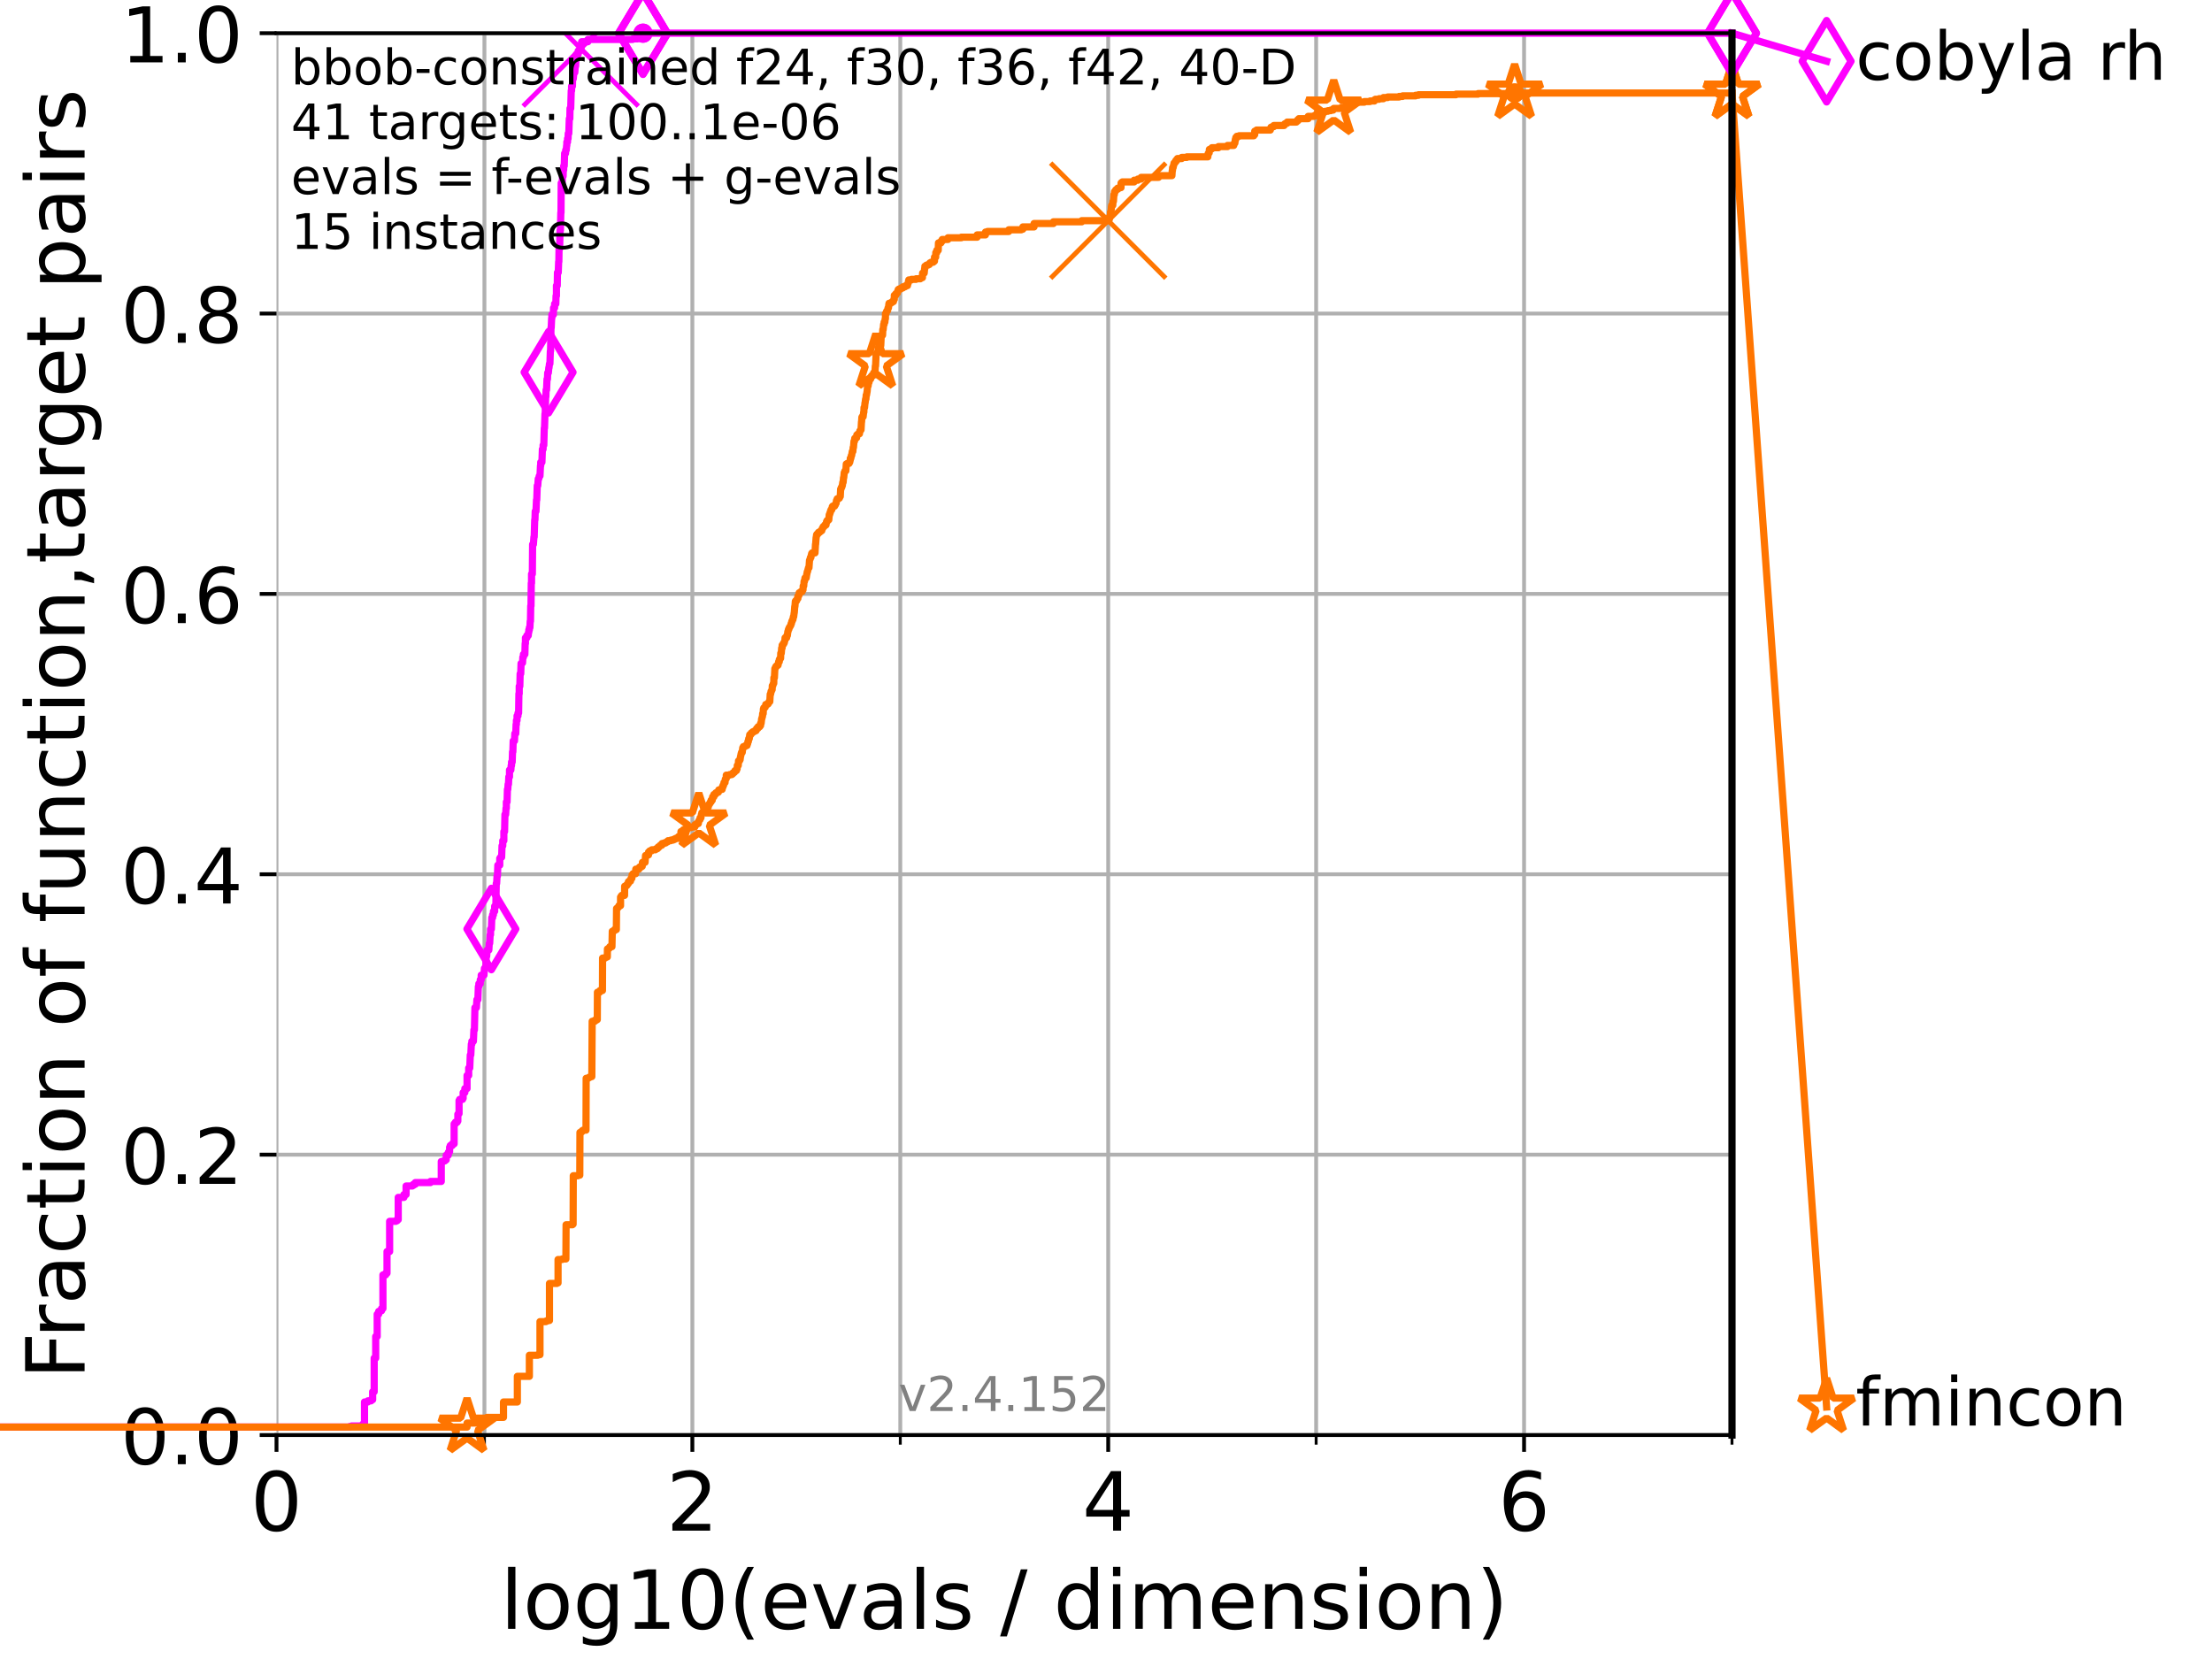 <?xml version="1.0" encoding="utf-8" standalone="no"?>
<!DOCTYPE svg PUBLIC "-//W3C//DTD SVG 1.1//EN"
  "http://www.w3.org/Graphics/SVG/1.1/DTD/svg11.dtd">
<!-- Created with matplotlib (https://matplotlib.org/) -->
<svg height="345.6pt" version="1.1" viewBox="0 0 460.8 345.6" width="460.8pt" xmlns="http://www.w3.org/2000/svg" xmlns:xlink="http://www.w3.org/1999/xlink">
 <defs>
  <style type="text/css">*{stroke-linecap:butt;stroke-linejoin:round;}</style>
 </defs>
 <g id="figure_1">
  <g id="patch_1">
   <path d="M 0 345.6 
L 460.8 345.6 
L 460.8 0 
L 0 0 
z
" style="fill:#ffffff;"/>
  </g>
  <g id="axes_1">
   <g id="patch_2">
    <path d="M 57.6 298.944 
L 360.806 298.944 
L 360.806 6.912 
L 57.6 6.912 
z
" style="fill:#ffffff;"/>
   </g>
   <g id="matplotlib.axis_1">
    <g id="xtick_1">
     <g id="line2d_1">
      <path clip-path="url(#p6c51a1fd45)" d="M 57.6 298.944 
L 57.6 6.912 
" style="fill:none;stroke:#b0b0b0;stroke-linecap:square;stroke-width:0.8;"/>
     </g>
     <g id="line2d_2">
      <defs>
       <path d="M 0 0 
L 0 3.5 
" id="m755dae072e" style="stroke:#000000;stroke-width:0.8;"/>
      </defs>
      <g>
       <use style="stroke:#000000;stroke-width:0.8;" x="57.6" xlink:href="#m755dae072e" y="298.944"/>
      </g>
     </g>
     <g id="text_1">
      <!-- 0 -->
      <g transform="translate(52.192 318.861)scale(0.17 -0.17)">
       <defs>
        <path d="M 31.781 66.406 
Q 24.172 66.406 20.328 58.906 
Q 16.5 51.422 16.5 36.375 
Q 16.5 21.391 20.328 13.891 
Q 24.172 6.391 31.781 6.391 
Q 39.453 6.391 43.281 13.891 
Q 47.125 21.391 47.125 36.375 
Q 47.125 51.422 43.281 58.906 
Q 39.453 66.406 31.781 66.406 
z
M 31.781 74.219 
Q 44.047 74.219 50.516 64.516 
Q 56.984 54.828 56.984 36.375 
Q 56.984 17.969 50.516 8.266 
Q 44.047 -1.422 31.781 -1.422 
Q 19.531 -1.422 13.062 8.266 
Q 6.594 17.969 6.594 36.375 
Q 6.594 54.828 13.062 64.516 
Q 19.531 74.219 31.781 74.219 
z
" id="DejaVuSans-48"/>
       </defs>
       <use xlink:href="#DejaVuSans-48"/>
      </g>
     </g>
    </g>
    <g id="xtick_2">
     <g id="line2d_3">
      <path clip-path="url(#p6c51a1fd45)" d="M 144.23 298.944 
L 144.23 6.912 
" style="fill:none;stroke:#b0b0b0;stroke-linecap:square;stroke-width:0.8;"/>
     </g>
     <g id="line2d_4">
      <g>
       <use style="stroke:#000000;stroke-width:0.8;" x="144.23" xlink:href="#m755dae072e" y="298.944"/>
      </g>
     </g>
     <g id="text_2">
      <!-- 2 -->
      <g transform="translate(138.822 318.861)scale(0.17 -0.17)">
       <defs>
        <path d="M 19.188 8.297 
L 53.609 8.297 
L 53.609 0 
L 7.328 0 
L 7.328 8.297 
Q 12.938 14.109 22.625 23.891 
Q 32.328 33.688 34.812 36.531 
Q 39.547 41.844 41.422 45.531 
Q 43.312 49.219 43.312 52.781 
Q 43.312 58.594 39.234 62.25 
Q 35.156 65.922 28.609 65.922 
Q 23.969 65.922 18.812 64.312 
Q 13.672 62.703 7.812 59.422 
L 7.812 69.391 
Q 13.766 71.781 18.938 73 
Q 24.125 74.219 28.422 74.219 
Q 39.75 74.219 46.484 68.547 
Q 53.219 62.891 53.219 53.422 
Q 53.219 48.922 51.531 44.891 
Q 49.859 40.875 45.406 35.406 
Q 44.188 33.984 37.641 27.219 
Q 31.109 20.453 19.188 8.297 
z
" id="DejaVuSans-50"/>
       </defs>
       <use xlink:href="#DejaVuSans-50"/>
      </g>
     </g>
    </g>
    <g id="xtick_3">
     <g id="line2d_5">
      <path clip-path="url(#p6c51a1fd45)" d="M 230.861 298.944 
L 230.861 6.912 
" style="fill:none;stroke:#b0b0b0;stroke-linecap:square;stroke-width:0.8;"/>
     </g>
     <g id="line2d_6">
      <g>
       <use style="stroke:#000000;stroke-width:0.8;" x="230.861" xlink:href="#m755dae072e" y="298.944"/>
      </g>
     </g>
     <g id="text_3">
      <!-- 4 -->
      <g transform="translate(225.453 318.861)scale(0.17 -0.17)">
       <defs>
        <path d="M 37.797 64.312 
L 12.891 25.391 
L 37.797 25.391 
z
M 35.203 72.906 
L 47.609 72.906 
L 47.609 25.391 
L 58.016 25.391 
L 58.016 17.188 
L 47.609 17.188 
L 47.609 0 
L 37.797 0 
L 37.797 17.188 
L 4.891 17.188 
L 4.891 26.703 
z
" id="DejaVuSans-52"/>
       </defs>
       <use xlink:href="#DejaVuSans-52"/>
      </g>
     </g>
    </g>
    <g id="xtick_4">
     <g id="line2d_7">
      <path clip-path="url(#p6c51a1fd45)" d="M 317.491 298.944 
L 317.491 6.912 
" style="fill:none;stroke:#b0b0b0;stroke-linecap:square;stroke-width:0.8;"/>
     </g>
     <g id="line2d_8">
      <g>
       <use style="stroke:#000000;stroke-width:0.8;" x="317.491" xlink:href="#m755dae072e" y="298.944"/>
      </g>
     </g>
     <g id="text_4">
      <!-- 6 -->
      <g transform="translate(312.083 318.861)scale(0.17 -0.17)">
       <defs>
        <path d="M 33.016 40.375 
Q 26.375 40.375 22.484 35.828 
Q 18.609 31.297 18.609 23.391 
Q 18.609 15.531 22.484 10.953 
Q 26.375 6.391 33.016 6.391 
Q 39.656 6.391 43.531 10.953 
Q 47.406 15.531 47.406 23.391 
Q 47.406 31.297 43.531 35.828 
Q 39.656 40.375 33.016 40.375 
z
M 52.594 71.297 
L 52.594 62.312 
Q 48.875 64.062 45.094 64.984 
Q 41.312 65.922 37.594 65.922 
Q 27.828 65.922 22.672 59.328 
Q 17.531 52.734 16.797 39.406 
Q 19.672 43.656 24.016 45.922 
Q 28.375 48.188 33.594 48.188 
Q 44.578 48.188 50.953 41.516 
Q 57.328 34.859 57.328 23.391 
Q 57.328 12.156 50.688 5.359 
Q 44.047 -1.422 33.016 -1.422 
Q 20.359 -1.422 13.672 8.266 
Q 6.984 17.969 6.984 36.375 
Q 6.984 53.656 15.188 63.938 
Q 23.391 74.219 37.203 74.219 
Q 40.922 74.219 44.703 73.484 
Q 48.484 72.75 52.594 71.297 
z
" id="DejaVuSans-54"/>
       </defs>
       <use xlink:href="#DejaVuSans-54"/>
      </g>
     </g>
    </g>
    <g id="xtick_5">
     <g id="line2d_9">
      <path clip-path="url(#p6c51a1fd45)" d="M 100.915 298.944 
L 100.915 6.912 
" style="fill:none;stroke:#b0b0b0;stroke-linecap:square;stroke-width:0.8;"/>
     </g>
     <g id="line2d_10">
      <defs>
       <path d="M 0 0 
L 0 2 
" id="m39f9e0fea6" style="stroke:#000000;stroke-width:0.6;"/>
      </defs>
      <g>
       <use style="stroke:#000000;stroke-width:0.6;" x="100.915" xlink:href="#m39f9e0fea6" y="298.944"/>
      </g>
     </g>
    </g>
    <g id="xtick_6">
     <g id="line2d_11">
      <path clip-path="url(#p6c51a1fd45)" d="M 187.546 298.944 
L 187.546 6.912 
" style="fill:none;stroke:#b0b0b0;stroke-linecap:square;stroke-width:0.8;"/>
     </g>
     <g id="line2d_12">
      <g>
       <use style="stroke:#000000;stroke-width:0.6;" x="187.546" xlink:href="#m39f9e0fea6" y="298.944"/>
      </g>
     </g>
    </g>
    <g id="xtick_7">
     <g id="line2d_13">
      <path clip-path="url(#p6c51a1fd45)" d="M 274.176 298.944 
L 274.176 6.912 
" style="fill:none;stroke:#b0b0b0;stroke-linecap:square;stroke-width:0.8;"/>
     </g>
     <g id="line2d_14">
      <g>
       <use style="stroke:#000000;stroke-width:0.6;" x="274.176" xlink:href="#m39f9e0fea6" y="298.944"/>
      </g>
     </g>
    </g>
    <g id="xtick_8">
     <g id="line2d_15">
      <path clip-path="url(#p6c51a1fd45)" d="M 360.806 298.944 
L 360.806 6.912 
" style="fill:none;stroke:#b0b0b0;stroke-linecap:square;stroke-width:0.8;"/>
     </g>
     <g id="line2d_16">
      <g>
       <use style="stroke:#000000;stroke-width:0.6;" x="360.806" xlink:href="#m39f9e0fea6" y="298.944"/>
      </g>
     </g>
    </g>
    <g id="text_5">
     <!-- log10(evals / dimension) -->
     <g transform="translate(104.239 339.314)scale(0.17 -0.17)">
      <defs>
       <path d="M 9.422 75.984 
L 18.406 75.984 
L 18.406 0 
L 9.422 0 
z
" id="DejaVuSans-108"/>
       <path d="M 30.609 48.391 
Q 23.391 48.391 19.188 42.75 
Q 14.984 37.109 14.984 27.297 
Q 14.984 17.484 19.156 11.844 
Q 23.344 6.203 30.609 6.203 
Q 37.797 6.203 41.984 11.859 
Q 46.188 17.531 46.188 27.297 
Q 46.188 37.016 41.984 42.703 
Q 37.797 48.391 30.609 48.391 
z
M 30.609 56 
Q 42.328 56 49.016 48.375 
Q 55.719 40.766 55.719 27.297 
Q 55.719 13.875 49.016 6.219 
Q 42.328 -1.422 30.609 -1.422 
Q 18.844 -1.422 12.172 6.219 
Q 5.516 13.875 5.516 27.297 
Q 5.516 40.766 12.172 48.375 
Q 18.844 56 30.609 56 
z
" id="DejaVuSans-111"/>
       <path d="M 45.406 27.984 
Q 45.406 37.75 41.375 43.109 
Q 37.359 48.484 30.078 48.484 
Q 22.859 48.484 18.828 43.109 
Q 14.797 37.75 14.797 27.984 
Q 14.797 18.266 18.828 12.891 
Q 22.859 7.516 30.078 7.516 
Q 37.359 7.516 41.375 12.891 
Q 45.406 18.266 45.406 27.984 
z
M 54.391 6.781 
Q 54.391 -7.172 48.188 -13.984 
Q 42 -20.797 29.203 -20.797 
Q 24.469 -20.797 20.266 -20.094 
Q 16.062 -19.391 12.109 -17.922 
L 12.109 -9.188 
Q 16.062 -11.328 19.922 -12.344 
Q 23.781 -13.375 27.781 -13.375 
Q 36.625 -13.375 41.016 -8.766 
Q 45.406 -4.156 45.406 5.172 
L 45.406 9.625 
Q 42.625 4.781 38.281 2.391 
Q 33.938 0 27.875 0 
Q 17.828 0 11.672 7.656 
Q 5.516 15.328 5.516 27.984 
Q 5.516 40.672 11.672 48.328 
Q 17.828 56 27.875 56 
Q 33.938 56 38.281 53.609 
Q 42.625 51.219 45.406 46.391 
L 45.406 54.688 
L 54.391 54.688 
z
" id="DejaVuSans-103"/>
       <path d="M 12.406 8.297 
L 28.516 8.297 
L 28.516 63.922 
L 10.984 60.406 
L 10.984 69.391 
L 28.422 72.906 
L 38.281 72.906 
L 38.281 8.297 
L 54.391 8.297 
L 54.391 0 
L 12.406 0 
z
" id="DejaVuSans-49"/>
       <path d="M 31 75.875 
Q 24.469 64.656 21.281 53.656 
Q 18.109 42.672 18.109 31.391 
Q 18.109 20.125 21.312 9.062 
Q 24.516 -2 31 -13.188 
L 23.188 -13.188 
Q 15.875 -1.703 12.234 9.375 
Q 8.594 20.453 8.594 31.391 
Q 8.594 42.281 12.203 53.312 
Q 15.828 64.359 23.188 75.875 
z
" id="DejaVuSans-40"/>
       <path d="M 56.203 29.594 
L 56.203 25.203 
L 14.891 25.203 
Q 15.484 15.922 20.484 11.062 
Q 25.484 6.203 34.422 6.203 
Q 39.594 6.203 44.453 7.469 
Q 49.312 8.734 54.109 11.281 
L 54.109 2.781 
Q 49.266 0.734 44.188 -0.344 
Q 39.109 -1.422 33.891 -1.422 
Q 20.797 -1.422 13.156 6.188 
Q 5.516 13.812 5.516 26.812 
Q 5.516 40.234 12.766 48.109 
Q 20.016 56 32.328 56 
Q 43.359 56 49.781 48.891 
Q 56.203 41.797 56.203 29.594 
z
M 47.219 32.234 
Q 47.125 39.594 43.094 43.984 
Q 39.062 48.391 32.422 48.391 
Q 24.906 48.391 20.391 44.141 
Q 15.875 39.891 15.188 32.172 
z
" id="DejaVuSans-101"/>
       <path d="M 2.984 54.688 
L 12.5 54.688 
L 29.594 8.797 
L 46.688 54.688 
L 56.203 54.688 
L 35.688 0 
L 23.484 0 
z
" id="DejaVuSans-118"/>
       <path d="M 34.281 27.484 
Q 23.391 27.484 19.188 25 
Q 14.984 22.516 14.984 16.5 
Q 14.984 11.719 18.141 8.906 
Q 21.297 6.109 26.703 6.109 
Q 34.188 6.109 38.703 11.406 
Q 43.219 16.703 43.219 25.484 
L 43.219 27.484 
z
M 52.203 31.203 
L 52.203 0 
L 43.219 0 
L 43.219 8.297 
Q 40.141 3.328 35.547 0.953 
Q 30.953 -1.422 24.312 -1.422 
Q 15.922 -1.422 10.953 3.297 
Q 6 8.016 6 15.922 
Q 6 25.141 12.172 29.828 
Q 18.359 34.516 30.609 34.516 
L 43.219 34.516 
L 43.219 35.406 
Q 43.219 41.609 39.141 45 
Q 35.062 48.391 27.688 48.391 
Q 23 48.391 18.547 47.266 
Q 14.109 46.141 10.016 43.891 
L 10.016 52.203 
Q 14.938 54.109 19.578 55.047 
Q 24.219 56 28.609 56 
Q 40.484 56 46.344 49.844 
Q 52.203 43.703 52.203 31.203 
z
" id="DejaVuSans-97"/>
       <path d="M 44.281 53.078 
L 44.281 44.578 
Q 40.484 46.531 36.375 47.5 
Q 32.281 48.484 27.875 48.484 
Q 21.188 48.484 17.844 46.438 
Q 14.5 44.391 14.5 40.281 
Q 14.5 37.156 16.891 35.375 
Q 19.281 33.594 26.516 31.984 
L 29.594 31.297 
Q 39.156 29.25 43.188 25.516 
Q 47.219 21.781 47.219 15.094 
Q 47.219 7.469 41.188 3.016 
Q 35.156 -1.422 24.609 -1.422 
Q 20.219 -1.422 15.453 -0.562 
Q 10.688 0.297 5.422 2 
L 5.422 11.281 
Q 10.406 8.688 15.234 7.391 
Q 20.062 6.109 24.812 6.109 
Q 31.156 6.109 34.562 8.281 
Q 37.984 10.453 37.984 14.406 
Q 37.984 18.062 35.516 20.016 
Q 33.062 21.969 24.703 23.781 
L 21.578 24.516 
Q 13.234 26.266 9.516 29.906 
Q 5.812 33.547 5.812 39.891 
Q 5.812 47.609 11.281 51.797 
Q 16.75 56 26.812 56 
Q 31.781 56 36.172 55.266 
Q 40.578 54.547 44.281 53.078 
z
" id="DejaVuSans-115"/>
       <path id="DejaVuSans-32"/>
       <path d="M 25.391 72.906 
L 33.688 72.906 
L 8.297 -9.281 
L 0 -9.281 
z
" id="DejaVuSans-47"/>
       <path d="M 45.406 46.391 
L 45.406 75.984 
L 54.391 75.984 
L 54.391 0 
L 45.406 0 
L 45.406 8.203 
Q 42.578 3.328 38.25 0.953 
Q 33.938 -1.422 27.875 -1.422 
Q 17.969 -1.422 11.734 6.484 
Q 5.516 14.406 5.516 27.297 
Q 5.516 40.188 11.734 48.094 
Q 17.969 56 27.875 56 
Q 33.938 56 38.25 53.625 
Q 42.578 51.266 45.406 46.391 
z
M 14.797 27.297 
Q 14.797 17.391 18.875 11.75 
Q 22.953 6.109 30.078 6.109 
Q 37.203 6.109 41.297 11.75 
Q 45.406 17.391 45.406 27.297 
Q 45.406 37.203 41.297 42.844 
Q 37.203 48.484 30.078 48.484 
Q 22.953 48.484 18.875 42.844 
Q 14.797 37.203 14.797 27.297 
z
" id="DejaVuSans-100"/>
       <path d="M 9.422 54.688 
L 18.406 54.688 
L 18.406 0 
L 9.422 0 
z
M 9.422 75.984 
L 18.406 75.984 
L 18.406 64.594 
L 9.422 64.594 
z
" id="DejaVuSans-105"/>
       <path d="M 52 44.188 
Q 55.375 50.25 60.062 53.125 
Q 64.75 56 71.094 56 
Q 79.641 56 84.281 50.016 
Q 88.922 44.047 88.922 33.016 
L 88.922 0 
L 79.891 0 
L 79.891 32.719 
Q 79.891 40.578 77.094 44.375 
Q 74.312 48.188 68.609 48.188 
Q 61.625 48.188 57.562 43.547 
Q 53.516 38.922 53.516 30.906 
L 53.516 0 
L 44.484 0 
L 44.484 32.719 
Q 44.484 40.625 41.703 44.406 
Q 38.922 48.188 33.109 48.188 
Q 26.219 48.188 22.156 43.531 
Q 18.109 38.875 18.109 30.906 
L 18.109 0 
L 9.078 0 
L 9.078 54.688 
L 18.109 54.688 
L 18.109 46.188 
Q 21.188 51.219 25.484 53.609 
Q 29.781 56 35.688 56 
Q 41.656 56 45.828 52.969 
Q 50 49.953 52 44.188 
z
" id="DejaVuSans-109"/>
       <path d="M 54.891 33.016 
L 54.891 0 
L 45.906 0 
L 45.906 32.719 
Q 45.906 40.484 42.875 44.328 
Q 39.844 48.188 33.797 48.188 
Q 26.516 48.188 22.312 43.547 
Q 18.109 38.922 18.109 30.906 
L 18.109 0 
L 9.078 0 
L 9.078 54.688 
L 18.109 54.688 
L 18.109 46.188 
Q 21.344 51.125 25.703 53.562 
Q 30.078 56 35.797 56 
Q 45.219 56 50.047 50.172 
Q 54.891 44.344 54.891 33.016 
z
" id="DejaVuSans-110"/>
       <path d="M 8.016 75.875 
L 15.828 75.875 
Q 23.141 64.359 26.781 53.312 
Q 30.422 42.281 30.422 31.391 
Q 30.422 20.453 26.781 9.375 
Q 23.141 -1.703 15.828 -13.188 
L 8.016 -13.188 
Q 14.5 -2 17.703 9.062 
Q 20.906 20.125 20.906 31.391 
Q 20.906 42.672 17.703 53.656 
Q 14.5 64.656 8.016 75.875 
z
" id="DejaVuSans-41"/>
      </defs>
      <use xlink:href="#DejaVuSans-108"/>
      <use x="27.783" xlink:href="#DejaVuSans-111"/>
      <use x="88.965" xlink:href="#DejaVuSans-103"/>
      <use x="152.441" xlink:href="#DejaVuSans-49"/>
      <use x="216.064" xlink:href="#DejaVuSans-48"/>
      <use x="279.688" xlink:href="#DejaVuSans-40"/>
      <use x="318.701" xlink:href="#DejaVuSans-101"/>
      <use x="380.225" xlink:href="#DejaVuSans-118"/>
      <use x="439.404" xlink:href="#DejaVuSans-97"/>
      <use x="500.684" xlink:href="#DejaVuSans-108"/>
      <use x="528.467" xlink:href="#DejaVuSans-115"/>
      <use x="580.566" xlink:href="#DejaVuSans-32"/>
      <use x="612.354" xlink:href="#DejaVuSans-47"/>
      <use x="646.045" xlink:href="#DejaVuSans-32"/>
      <use x="677.832" xlink:href="#DejaVuSans-100"/>
      <use x="741.309" xlink:href="#DejaVuSans-105"/>
      <use x="769.092" xlink:href="#DejaVuSans-109"/>
      <use x="866.504" xlink:href="#DejaVuSans-101"/>
      <use x="928.027" xlink:href="#DejaVuSans-110"/>
      <use x="991.406" xlink:href="#DejaVuSans-115"/>
      <use x="1043.506" xlink:href="#DejaVuSans-105"/>
      <use x="1071.289" xlink:href="#DejaVuSans-111"/>
      <use x="1132.471" xlink:href="#DejaVuSans-110"/>
      <use x="1195.85" xlink:href="#DejaVuSans-41"/>
     </g>
    </g>
   </g>
   <g id="matplotlib.axis_2">
    <g id="ytick_1">
     <g id="line2d_17">
      <path clip-path="url(#p6c51a1fd45)" d="M 57.6 298.944 
L 360.806 298.944 
" style="fill:none;stroke:#b0b0b0;stroke-linecap:square;stroke-width:0.8;"/>
     </g>
     <g id="line2d_18">
      <defs>
       <path d="M 0 0 
L -3.5 0 
" id="mbf011027d4" style="stroke:#000000;stroke-width:0.8;"/>
      </defs>
      <g>
       <use style="stroke:#000000;stroke-width:0.8;" x="57.6" xlink:href="#mbf011027d4" y="298.944"/>
      </g>
     </g>
     <g id="text_6">
      <!-- 0.0 -->
      <g transform="translate(25.155 305.023)scale(0.16 -0.16)">
       <defs>
        <path d="M 10.688 12.406 
L 21 12.406 
L 21 0 
L 10.688 0 
z
" id="DejaVuSans-46"/>
       </defs>
       <use xlink:href="#DejaVuSans-48"/>
       <use x="63.623" xlink:href="#DejaVuSans-46"/>
       <use x="95.41" xlink:href="#DejaVuSans-48"/>
      </g>
     </g>
    </g>
    <g id="ytick_2">
     <g id="line2d_19">
      <path clip-path="url(#p6c51a1fd45)" d="M 57.6 240.538 
L 360.806 240.538 
" style="fill:none;stroke:#b0b0b0;stroke-linecap:square;stroke-width:0.8;"/>
     </g>
     <g id="line2d_20">
      <g>
       <use style="stroke:#000000;stroke-width:0.8;" x="57.6" xlink:href="#mbf011027d4" y="240.538"/>
      </g>
     </g>
     <g id="text_7">
      <!-- 0.2 -->
      <g transform="translate(25.155 246.616)scale(0.16 -0.16)">
       <use xlink:href="#DejaVuSans-48"/>
       <use x="63.623" xlink:href="#DejaVuSans-46"/>
       <use x="95.41" xlink:href="#DejaVuSans-50"/>
      </g>
     </g>
    </g>
    <g id="ytick_3">
     <g id="line2d_21">
      <path clip-path="url(#p6c51a1fd45)" d="M 57.6 182.131 
L 360.806 182.131 
" style="fill:none;stroke:#b0b0b0;stroke-linecap:square;stroke-width:0.8;"/>
     </g>
     <g id="line2d_22">
      <g>
       <use style="stroke:#000000;stroke-width:0.8;" x="57.6" xlink:href="#mbf011027d4" y="182.131"/>
      </g>
     </g>
     <g id="text_8">
      <!-- 0.4 -->
      <g transform="translate(25.155 188.21)scale(0.16 -0.16)">
       <use xlink:href="#DejaVuSans-48"/>
       <use x="63.623" xlink:href="#DejaVuSans-46"/>
       <use x="95.41" xlink:href="#DejaVuSans-52"/>
      </g>
     </g>
    </g>
    <g id="ytick_4">
     <g id="line2d_23">
      <path clip-path="url(#p6c51a1fd45)" d="M 57.6 123.725 
L 360.806 123.725 
" style="fill:none;stroke:#b0b0b0;stroke-linecap:square;stroke-width:0.8;"/>
     </g>
     <g id="line2d_24">
      <g>
       <use style="stroke:#000000;stroke-width:0.8;" x="57.6" xlink:href="#mbf011027d4" y="123.725"/>
      </g>
     </g>
     <g id="text_9">
      <!-- 0.6 -->
      <g transform="translate(25.155 129.804)scale(0.16 -0.16)">
       <use xlink:href="#DejaVuSans-48"/>
       <use x="63.623" xlink:href="#DejaVuSans-46"/>
       <use x="95.41" xlink:href="#DejaVuSans-54"/>
      </g>
     </g>
    </g>
    <g id="ytick_5">
     <g id="line2d_25">
      <path clip-path="url(#p6c51a1fd45)" d="M 57.6 65.318 
L 360.806 65.318 
" style="fill:none;stroke:#b0b0b0;stroke-linecap:square;stroke-width:0.8;"/>
     </g>
     <g id="line2d_26">
      <g>
       <use style="stroke:#000000;stroke-width:0.8;" x="57.6" xlink:href="#mbf011027d4" y="65.318"/>
      </g>
     </g>
     <g id="text_10">
      <!-- 0.8 -->
      <g transform="translate(25.155 71.397)scale(0.16 -0.16)">
       <defs>
        <path d="M 31.781 34.625 
Q 24.75 34.625 20.719 30.859 
Q 16.703 27.094 16.703 20.516 
Q 16.703 13.922 20.719 10.156 
Q 24.75 6.391 31.781 6.391 
Q 38.812 6.391 42.859 10.172 
Q 46.922 13.969 46.922 20.516 
Q 46.922 27.094 42.891 30.859 
Q 38.875 34.625 31.781 34.625 
z
M 21.922 38.812 
Q 15.578 40.375 12.031 44.719 
Q 8.5 49.078 8.5 55.328 
Q 8.5 64.062 14.719 69.141 
Q 20.953 74.219 31.781 74.219 
Q 42.672 74.219 48.875 69.141 
Q 55.078 64.062 55.078 55.328 
Q 55.078 49.078 51.531 44.719 
Q 48 40.375 41.703 38.812 
Q 48.828 37.156 52.797 32.312 
Q 56.781 27.484 56.781 20.516 
Q 56.781 9.906 50.312 4.234 
Q 43.844 -1.422 31.781 -1.422 
Q 19.734 -1.422 13.25 4.234 
Q 6.781 9.906 6.781 20.516 
Q 6.781 27.484 10.781 32.312 
Q 14.797 37.156 21.922 38.812 
z
M 18.312 54.391 
Q 18.312 48.734 21.844 45.562 
Q 25.391 42.391 31.781 42.391 
Q 38.141 42.391 41.719 45.562 
Q 45.312 48.734 45.312 54.391 
Q 45.312 60.062 41.719 63.234 
Q 38.141 66.406 31.781 66.406 
Q 25.391 66.406 21.844 63.234 
Q 18.312 60.062 18.312 54.391 
z
" id="DejaVuSans-56"/>
       </defs>
       <use xlink:href="#DejaVuSans-48"/>
       <use x="63.623" xlink:href="#DejaVuSans-46"/>
       <use x="95.41" xlink:href="#DejaVuSans-56"/>
      </g>
     </g>
    </g>
    <g id="ytick_6">
     <g id="line2d_27">
      <path clip-path="url(#p6c51a1fd45)" d="M 57.6 6.912 
L 360.806 6.912 
" style="fill:none;stroke:#b0b0b0;stroke-linecap:square;stroke-width:0.8;"/>
     </g>
     <g id="line2d_28">
      <g>
       <use style="stroke:#000000;stroke-width:0.8;" x="57.6" xlink:href="#mbf011027d4" y="6.912"/>
      </g>
     </g>
     <g id="text_11">
      <!-- 1.0 -->
      <g transform="translate(25.155 12.991)scale(0.16 -0.16)">
       <use xlink:href="#DejaVuSans-49"/>
       <use x="63.623" xlink:href="#DejaVuSans-46"/>
       <use x="95.41" xlink:href="#DejaVuSans-48"/>
      </g>
     </g>
    </g>
    <g id="text_12">
     <!-- Fraction of function,target pairs -->
     <g transform="translate(17.62 287.313)rotate(-90)scale(0.17 -0.17)">
      <defs>
       <path d="M 9.812 72.906 
L 51.703 72.906 
L 51.703 64.594 
L 19.672 64.594 
L 19.672 43.109 
L 48.578 43.109 
L 48.578 34.812 
L 19.672 34.812 
L 19.672 0 
L 9.812 0 
z
" id="DejaVuSans-70"/>
       <path d="M 41.109 46.297 
Q 39.594 47.172 37.812 47.578 
Q 36.031 48 33.891 48 
Q 26.266 48 22.188 43.047 
Q 18.109 38.094 18.109 28.812 
L 18.109 0 
L 9.078 0 
L 9.078 54.688 
L 18.109 54.688 
L 18.109 46.188 
Q 20.953 51.172 25.484 53.578 
Q 30.031 56 36.531 56 
Q 37.453 56 38.578 55.875 
Q 39.703 55.766 41.062 55.516 
z
" id="DejaVuSans-114"/>
       <path d="M 48.781 52.594 
L 48.781 44.188 
Q 44.969 46.297 41.141 47.344 
Q 37.312 48.391 33.406 48.391 
Q 24.656 48.391 19.812 42.844 
Q 14.984 37.312 14.984 27.297 
Q 14.984 17.281 19.812 11.734 
Q 24.656 6.203 33.406 6.203 
Q 37.312 6.203 41.141 7.25 
Q 44.969 8.297 48.781 10.406 
L 48.781 2.094 
Q 45.016 0.344 40.984 -0.531 
Q 36.969 -1.422 32.422 -1.422 
Q 20.062 -1.422 12.781 6.344 
Q 5.516 14.109 5.516 27.297 
Q 5.516 40.672 12.859 48.328 
Q 20.219 56 33.016 56 
Q 37.156 56 41.109 55.141 
Q 45.062 54.297 48.781 52.594 
z
" id="DejaVuSans-99"/>
       <path d="M 18.312 70.219 
L 18.312 54.688 
L 36.812 54.688 
L 36.812 47.703 
L 18.312 47.703 
L 18.312 18.016 
Q 18.312 11.328 20.141 9.422 
Q 21.969 7.516 27.594 7.516 
L 36.812 7.516 
L 36.812 0 
L 27.594 0 
Q 17.188 0 13.234 3.875 
Q 9.281 7.766 9.281 18.016 
L 9.281 47.703 
L 2.688 47.703 
L 2.688 54.688 
L 9.281 54.688 
L 9.281 70.219 
z
" id="DejaVuSans-116"/>
       <path d="M 37.109 75.984 
L 37.109 68.5 
L 28.516 68.5 
Q 23.688 68.5 21.797 66.547 
Q 19.922 64.594 19.922 59.516 
L 19.922 54.688 
L 34.719 54.688 
L 34.719 47.703 
L 19.922 47.703 
L 19.922 0 
L 10.891 0 
L 10.891 47.703 
L 2.297 47.703 
L 2.297 54.688 
L 10.891 54.688 
L 10.891 58.5 
Q 10.891 67.625 15.141 71.797 
Q 19.391 75.984 28.609 75.984 
z
" id="DejaVuSans-102"/>
       <path d="M 8.5 21.578 
L 8.5 54.688 
L 17.484 54.688 
L 17.484 21.922 
Q 17.484 14.156 20.5 10.266 
Q 23.531 6.391 29.594 6.391 
Q 36.859 6.391 41.078 11.031 
Q 45.312 15.672 45.312 23.688 
L 45.312 54.688 
L 54.297 54.688 
L 54.297 0 
L 45.312 0 
L 45.312 8.406 
Q 42.047 3.422 37.719 1 
Q 33.406 -1.422 27.688 -1.422 
Q 18.266 -1.422 13.375 4.438 
Q 8.5 10.297 8.5 21.578 
z
M 31.109 56 
z
" id="DejaVuSans-117"/>
       <path d="M 11.719 12.406 
L 22.016 12.406 
L 22.016 4 
L 14.016 -11.625 
L 7.719 -11.625 
L 11.719 4 
z
" id="DejaVuSans-44"/>
       <path d="M 18.109 8.203 
L 18.109 -20.797 
L 9.078 -20.797 
L 9.078 54.688 
L 18.109 54.688 
L 18.109 46.391 
Q 20.953 51.266 25.266 53.625 
Q 29.594 56 35.594 56 
Q 45.562 56 51.781 48.094 
Q 58.016 40.188 58.016 27.297 
Q 58.016 14.406 51.781 6.484 
Q 45.562 -1.422 35.594 -1.422 
Q 29.594 -1.422 25.266 0.953 
Q 20.953 3.328 18.109 8.203 
z
M 48.688 27.297 
Q 48.688 37.203 44.609 42.844 
Q 40.531 48.484 33.406 48.484 
Q 26.266 48.484 22.188 42.844 
Q 18.109 37.203 18.109 27.297 
Q 18.109 17.391 22.188 11.75 
Q 26.266 6.109 33.406 6.109 
Q 40.531 6.109 44.609 11.75 
Q 48.688 17.391 48.688 27.297 
z
" id="DejaVuSans-112"/>
      </defs>
      <use xlink:href="#DejaVuSans-70"/>
      <use x="50.27" xlink:href="#DejaVuSans-114"/>
      <use x="91.383" xlink:href="#DejaVuSans-97"/>
      <use x="152.662" xlink:href="#DejaVuSans-99"/>
      <use x="207.643" xlink:href="#DejaVuSans-116"/>
      <use x="246.852" xlink:href="#DejaVuSans-105"/>
      <use x="274.635" xlink:href="#DejaVuSans-111"/>
      <use x="335.816" xlink:href="#DejaVuSans-110"/>
      <use x="399.195" xlink:href="#DejaVuSans-32"/>
      <use x="430.982" xlink:href="#DejaVuSans-111"/>
      <use x="492.164" xlink:href="#DejaVuSans-102"/>
      <use x="527.369" xlink:href="#DejaVuSans-32"/>
      <use x="559.156" xlink:href="#DejaVuSans-102"/>
      <use x="594.361" xlink:href="#DejaVuSans-117"/>
      <use x="657.74" xlink:href="#DejaVuSans-110"/>
      <use x="721.119" xlink:href="#DejaVuSans-99"/>
      <use x="776.1" xlink:href="#DejaVuSans-116"/>
      <use x="815.309" xlink:href="#DejaVuSans-105"/>
      <use x="843.092" xlink:href="#DejaVuSans-111"/>
      <use x="904.273" xlink:href="#DejaVuSans-110"/>
      <use x="967.652" xlink:href="#DejaVuSans-44"/>
      <use x="999.439" xlink:href="#DejaVuSans-116"/>
      <use x="1038.648" xlink:href="#DejaVuSans-97"/>
      <use x="1099.928" xlink:href="#DejaVuSans-114"/>
      <use x="1139.291" xlink:href="#DejaVuSans-103"/>
      <use x="1202.768" xlink:href="#DejaVuSans-101"/>
      <use x="1264.291" xlink:href="#DejaVuSans-116"/>
      <use x="1303.5" xlink:href="#DejaVuSans-32"/>
      <use x="1335.287" xlink:href="#DejaVuSans-112"/>
      <use x="1398.764" xlink:href="#DejaVuSans-97"/>
      <use x="1460.043" xlink:href="#DejaVuSans-105"/>
      <use x="1487.826" xlink:href="#DejaVuSans-114"/>
      <use x="1528.939" xlink:href="#DejaVuSans-115"/>
     </g>
    </g>
   </g>
   <g id="line2d_29">
    <defs>
     <path d="M 0 1.5 
C 0.398 1.5 0.779 1.342 1.061 1.061 
C 1.342 0.779 1.5 0.398 1.5 0 
C 1.5 -0.398 1.342 -0.779 1.061 -1.061 
C 0.779 -1.342 0.398 -1.5 0 -1.5 
C -0.398 -1.5 -0.779 -1.342 -1.061 -1.061 
C -1.342 -0.779 -1.5 -0.398 -1.5 0 
C -1.5 0.398 -1.342 0.779 -1.061 1.061 
C -0.779 1.342 -0.398 1.5 0 1.5 
z
" id="mc2838d7e44" style="stroke:#ff00ff;"/>
    </defs>
    <g>
     <use style="fill:#ff00ff;stroke:#ff00ff;" x="133.951" xlink:href="#mc2838d7e44" y="6.912"/>
     <use style="fill:#ff00ff;stroke:#ff00ff;" x="133.951" xlink:href="#mc2838d7e44" y="6.912"/>
    </g>
   </g>
   <g id="line2d_30">
    <path d="M -1 297.282 
L 72.855 297.282 
L 72.855 297.163 
L 73.268 297.163 
L 73.268 297.045 
L 75.575 297.045 
L 75.575 296.688 
L 75.933 296.688 
L 75.933 292.059 
L 76.63 292.059 
L 76.63 291.821 
L 77.302 291.821 
L 77.302 291.584 
L 77.629 291.584 
L 77.629 289.922 
L 77.95 289.922 
L 77.95 282.918 
L 78.267 282.918 
L 78.267 278.407 
L 78.578 278.407 
L 78.578 273.777 
L 78.883 273.777 
L 78.883 273.183 
L 79.184 273.183 
L 79.184 273.065 
L 79.481 273.065 
L 79.481 272.59 
L 79.772 272.59 
L 79.772 265.586 
L 80.342 265.586 
L 80.342 265.23 
L 80.621 265.23 
L 80.621 260.719 
L 81.166 260.719 
L 81.166 254.427 
L 82.464 254.427 
L 82.464 254.308 
L 82.713 254.308 
L 82.713 254.071 
L 82.959 254.071 
L 82.959 249.441 
L 84.143 249.441 
L 84.143 248.847 
L 84.596 248.847 
L 84.596 247.067 
L 85.894 247.067 
L 85.894 246.948 
L 86.102 246.948 
L 86.102 246.711 
L 86.511 246.711 
L 86.511 246.354 
L 89.669 246.354 
L 89.669 246.117 
L 91.923 246.117 
L 91.923 241.962 
L 92.372 241.962 
L 92.372 241.843 
L 92.666 241.843 
L 92.666 241.725 
L 92.812 241.725 
L 92.812 241.606 
L 92.956 241.606 
L 92.956 240.656 
L 93.382 240.656 
L 93.382 240.063 
L 93.521 240.063 
L 93.521 239.944 
L 93.66 239.944 
L 93.66 238.994 
L 93.798 238.994 
L 93.798 238.638 
L 94.206 238.638 
L 94.206 238.282 
L 94.604 238.282 
L 94.604 234.127 
L 94.866 234.127 
L 94.866 233.771 
L 95.251 233.771 
L 95.251 233.534 
L 95.378 233.534 
L 95.378 232.109 
L 95.503 232.109 
L 95.503 231.99 
L 95.628 231.99 
L 95.628 229.26 
L 95.753 229.26 
L 95.753 229.023 
L 96.361 229.023 
L 96.361 228.785 
L 96.481 228.785 
L 96.481 227.598 
L 96.835 227.598 
L 96.835 226.767 
L 97.296 226.767 
L 97.296 224.037 
L 97.635 224.037 
L 97.635 222.493 
L 97.858 222.493 
L 97.968 219.763 
L 98.078 219.763 
L 98.187 217.507 
L 98.295 217.507 
L 98.295 216.914 
L 98.617 216.914 
L 98.723 214.54 
L 98.828 214.54 
L 98.933 209.91 
L 99.244 209.91 
L 99.347 208.248 
L 99.55 208.248 
L 99.651 205.518 
L 99.751 205.518 
L 99.751 204.924 
L 100.049 204.924 
L 100.049 204.093 
L 100.245 204.093 
L 100.245 203.143 
L 100.821 203.143 
L 100.915 201.719 
L 101.195 201.719 
L 101.288 199.226 
L 101.38 199.226 
L 101.471 197.92 
L 101.833 197.92 
L 101.922 196.495 
L 102.011 196.495 
L 102.1 194.715 
L 102.188 194.715 
L 102.188 193.528 
L 102.363 193.528 
L 102.45 191.153 
L 102.622 191.153 
L 102.622 190.56 
L 102.793 190.56 
L 102.793 189.847 
L 103.047 189.847 
L 103.047 188.779 
L 103.297 188.779 
L 103.38 184.031 
L 103.462 184.031 
L 103.544 182.487 
L 103.626 182.487 
L 103.707 180.232 
L 104.108 180.232 
L 104.108 178.807 
L 104.266 178.807 
L 104.266 178.57 
L 104.501 178.57 
L 104.579 176.196 
L 104.733 176.196 
L 104.733 175.127 
L 104.962 175.127 
L 104.962 173.228 
L 105.113 173.228 
L 105.188 169.666 
L 105.337 169.666 
L 105.411 168.361 
L 105.485 168.361 
L 105.485 167.055 
L 105.632 167.055 
L 105.705 164.443 
L 105.778 164.443 
L 105.851 163.375 
L 105.923 163.375 
L 105.995 161.831 
L 106.138 161.831 
L 106.138 160.407 
L 106.421 160.407 
L 106.491 159.457 
L 106.561 159.457 
L 106.561 158.745 
L 106.699 158.745 
L 106.768 156.608 
L 106.837 156.608 
L 106.906 154.353 
L 107.177 154.353 
L 107.245 152.809 
L 107.445 152.809 
L 107.512 150.91 
L 107.578 150.91 
L 107.578 150.079 
L 107.709 150.079 
L 107.709 149.129 
L 107.905 149.129 
L 107.905 148.536 
L 108.034 148.536 
L 108.098 144.499 
L 108.163 144.499 
L 108.163 142.956 
L 108.29 142.956 
L 108.354 140.345 
L 108.48 140.345 
L 108.543 138.208 
L 108.73 138.208 
L 108.73 138.089 
L 108.854 138.089 
L 108.915 136.902 
L 109.038 136.902 
L 109.038 136.308 
L 109.341 136.308 
L 109.401 134.053 
L 109.46 134.053 
L 109.46 132.866 
L 109.757 132.866 
L 109.757 132.391 
L 110.048 132.391 
L 110.106 131.679 
L 110.164 131.679 
L 110.164 131.204 
L 110.278 131.204 
L 110.278 130.729 
L 110.392 130.729 
L 110.449 129.423 
L 110.506 129.423 
L 110.562 126.218 
L 110.618 126.218 
L 110.675 121.469 
L 110.73 121.469 
L 110.73 119.57 
L 110.897 119.57 
L 110.952 113.397 
L 111.117 113.397 
L 111.226 111.854 
L 111.281 111.854 
L 111.389 108.292 
L 111.442 108.292 
L 111.496 106.512 
L 111.656 106.512 
L 111.762 104.137 
L 111.815 104.137 
L 111.92 101.169 
L 112.025 101.169 
L 112.128 99.745 
L 112.232 99.745 
L 112.335 99.151 
L 112.488 99.151 
L 112.589 97.015 
L 112.64 97.015 
L 112.64 96.302 
L 112.89 96.302 
L 112.989 93.572 
L 113.137 93.572 
L 113.137 92.741 
L 113.284 92.741 
L 113.381 89.18 
L 113.43 89.18 
L 113.526 86.212 
L 113.574 86.212 
L 113.67 82.65 
L 113.718 82.65 
L 113.765 81.226 
L 113.86 81.226 
L 113.954 78.97 
L 114.048 78.97 
L 114.095 77.664 
L 114.234 77.664 
L 114.327 76.596 
L 114.373 76.596 
L 114.465 75.765 
L 114.556 75.765 
L 114.647 73.153 
L 114.692 73.153 
L 114.782 68.286 
L 114.827 68.286 
L 114.917 66.268 
L 114.962 66.268 
L 114.962 65.556 
L 115.271 65.556 
L 115.315 64.131 
L 115.532 64.131 
L 115.532 63.3 
L 115.79 63.3 
L 115.833 61.638 
L 115.918 61.638 
L 115.918 59.502 
L 116.086 59.502 
L 116.128 56.771 
L 116.295 56.771 
L 116.378 54.516 
L 116.419 54.516 
L 116.46 51.785 
L 116.584 51.785 
L 116.665 47.986 
L 116.746 47.986 
L 116.827 44.306 
L 116.868 44.306 
L 116.908 38.133 
L 117.108 38.133 
L 117.187 36.709 
L 117.306 36.709 
L 117.345 35.403 
L 117.423 35.403 
L 117.423 34.572 
L 117.54 34.572 
L 117.618 31.96 
L 117.81 31.96 
L 117.849 31.248 
L 117.963 31.248 
L 118.039 30.298 
L 118.077 30.298 
L 118.077 29.586 
L 118.227 29.586 
L 118.227 28.874 
L 118.339 28.874 
L 118.376 27.805 
L 118.488 27.805 
L 118.598 24.719 
L 118.708 24.719 
L 118.745 22.582 
L 118.89 22.582 
L 118.998 18.902 
L 119.07 18.902 
L 119.07 17.952 
L 119.248 17.952 
L 119.284 16.409 
L 119.425 16.409 
L 119.53 15.222 
L 119.565 15.222 
L 119.565 15.103 
L 119.739 15.103 
L 119.842 13.797 
L 119.911 13.797 
L 119.979 12.254 
L 120.081 12.254 
L 120.081 11.304 
L 120.451 11.304 
L 120.451 10.592 
L 120.847 10.592 
L 120.847 10.117 
L 121.041 10.117 
L 121.041 9.168 
L 121.17 9.168 
L 121.17 8.693 
L 122.47 8.693 
L 122.47 8.218 
L 131.784 8.218 
L 131.784 8.099 
L 132.795 8.099 
L 132.812 7.743 
L 132.967 7.743 
L 133.052 7.506 
L 133.524 7.506 
L 133.524 7.387 
L 133.689 7.387 
L 133.755 7.149 
L 133.853 7.149 
L 133.951 6.912 
L 360.806 6.912 
L 360.806 6.912 
" style="fill:none;stroke:#ff00ff;stroke-linecap:square;stroke-width:1.5;"/>
   </g>
   <g id="line2d_31">
    <defs>
     <path d="M -0 8.485 
L 5.091 0 
L 0 -8.485 
L -5.091 -0 
z
" id="m5e9b88a06c" style="stroke:#ff00ff;stroke-linejoin:miter;stroke-width:1.5;"/>
    </defs>
    <g>
     <use style="fill-opacity:0;stroke:#ff00ff;stroke-linejoin:miter;stroke-width:1.5;" x="102.363" xlink:href="#m5e9b88a06c" y="193.528"/>
     <use style="fill-opacity:0;stroke:#ff00ff;stroke-linejoin:miter;stroke-width:1.5;" x="114.281" xlink:href="#m5e9b88a06c" y="77.546"/>
     <use style="fill-opacity:0;stroke:#ff00ff;stroke-linejoin:miter;stroke-width:1.5;" x="133.951" xlink:href="#m5e9b88a06c" y="7.031"/>
     <use style="fill-opacity:0;stroke:#ff00ff;stroke-linejoin:miter;stroke-width:1.5;" x="133.951" xlink:href="#m5e9b88a06c" y="6.912"/>
     <use style="fill-opacity:0;stroke:#ff00ff;stroke-linejoin:miter;stroke-width:1.5;" x="133.951" xlink:href="#m5e9b88a06c" y="6.912"/>
     <use style="fill-opacity:0;stroke:#ff00ff;stroke-linejoin:miter;stroke-width:1.5;" x="360.806" xlink:href="#m5e9b88a06c" y="6.912"/>
    </g>
   </g>
   <g id="line2d_32">
    <path style="fill:none;stroke:#ff00ff;stroke-linecap:square;stroke-width:1.5;"/>
    <g/>
   </g>
   <g id="line2d_33">
    <path clip-path="url(#p6c51a1fd45)" d="M 120.976 10.117 
" style="fill:none;stroke:#ff00ff;stroke-linecap:square;stroke-width:1.5;"/>
    <defs>
     <path d="M -12 12 
L 12 -12 
M -12 -12 
L 12 12 
" id="m252b7e3896" style="stroke:#ff00ff;"/>
    </defs>
    <g clip-path="url(#p6c51a1fd45)">
     <use style="fill:#ff00ff;stroke:#ff00ff;" x="120.976" xlink:href="#m252b7e3896" y="10.117"/>
    </g>
   </g>
   <g id="line2d_34">
    <defs>
     <path d="M 0 1.5 
C 0.398 1.5 0.779 1.342 1.061 1.061 
C 1.342 0.779 1.5 0.398 1.5 0 
C 1.5 -0.398 1.342 -0.779 1.061 -1.061 
C 0.779 -1.342 0.398 -1.5 0 -1.5 
C -0.398 -1.5 -0.779 -1.342 -1.061 -1.061 
C -1.342 -0.779 -1.5 -0.398 -1.5 0 
C -1.5 0.398 -1.342 0.779 -1.061 1.061 
C -0.779 1.342 -0.398 1.5 0 1.5 
z
" id="m1b3ac9ecc4" style="stroke:#ff7500;"/>
    </defs>
    <g>
     <use style="fill:#ff7500;stroke:#ff7500;" x="315.525" xlink:href="#m1b3ac9ecc4" y="19.377"/>
     <use style="fill:#ff7500;stroke:#ff7500;" x="315.525" xlink:href="#m1b3ac9ecc4" y="19.377"/>
    </g>
   </g>
   <g id="line2d_35">
    <path d="M -1 297.282 
L 97.296 297.282 
L 97.296 296.451 
L 101.471 296.451 
L 101.471 295.264 
L 104.886 295.264 
L 104.886 292.059 
L 107.775 292.059 
L 107.775 286.717 
L 110.278 286.717 
L 110.278 282.324 
L 112.025 282.324 
L 112.025 282.206 
L 112.488 282.206 
L 112.488 275.32 
L 113.718 275.32 
L 113.718 275.202 
L 114.001 275.202 
L 114.001 275.083 
L 114.465 275.083 
L 114.465 267.367 
L 116.002 267.367 
L 116.002 267.248 
L 116.253 267.248 
L 116.253 262.381 
L 117.108 262.381 
L 117.108 262.262 
L 117.887 262.262 
L 117.925 255.139 
L 119.248 255.139 
L 119.248 255.02 
L 119.39 255.02 
L 119.425 244.93 
L 120.384 244.93 
L 120.384 244.811 
L 120.781 244.811 
L 120.814 235.908 
L 121.041 235.908 
L 121.041 235.789 
L 121.218 235.789 
L 121.266 235.552 
L 121.456 235.552 
L 121.456 235.433 
L 122.077 235.433 
L 122.107 224.63 
L 122.529 224.63 
L 122.529 224.511 
L 122.737 224.511 
L 122.737 224.393 
L 122.971 224.393 
L 122.971 224.274 
L 123.289 224.274 
L 123.36 212.759 
L 123.909 212.759 
L 123.909 212.522 
L 124.252 212.522 
L 124.252 212.403 
L 124.428 212.403 
L 124.455 206.705 
L 124.907 206.705 
L 124.985 206.348 
L 125.502 206.348 
L 125.527 199.582 
L 126.053 199.582 
L 126.053 199.463 
L 126.226 199.463 
L 126.226 199.344 
L 126.517 199.344 
L 126.541 197.682 
L 126.721 197.682 
L 126.721 197.564 
L 126.923 197.564 
L 126.97 197.326 
L 127.041 197.326 
L 127.041 197.208 
L 127.481 197.208 
L 127.55 194.002 
L 127.799 194.002 
L 127.799 193.884 
L 128.001 193.884 
L 128.023 193.646 
L 128.398 193.646 
L 128.441 189.254 
L 128.571 189.254 
L 128.571 189.135 
L 128.722 189.135 
L 128.829 188.898 
L 128.936 188.898 
L 128.936 188.66 
L 129.272 188.66 
L 129.272 186.88 
L 129.396 186.88 
L 129.417 186.642 
L 129.52 186.642 
L 129.52 186.524 
L 130.107 186.524 
L 130.127 184.624 
L 130.394 184.624 
L 130.394 184.505 
L 130.56 184.505 
L 130.579 184.268 
L 130.734 184.268 
L 130.83 184.031 
L 130.907 184.031 
L 130.907 183.674 
L 131.031 183.674 
L 131.031 183.556 
L 131.341 183.556 
L 131.434 183.081 
L 131.453 183.081 
L 131.453 182.962 
L 131.637 182.962 
L 131.674 182.25 
L 131.82 182.25 
L 131.857 182.012 
L 132.411 182.012 
L 132.446 181.063 
L 133.103 181.063 
L 133.154 180.707 
L 133.273 180.707 
L 133.273 180.588 
L 133.623 180.588 
L 133.623 180.469 
L 133.788 180.469 
L 133.837 179.638 
L 134.384 179.638 
L 134.479 178.214 
L 134.855 178.214 
L 134.855 178.095 
L 135.101 178.095 
L 135.101 177.501 
L 135.238 177.501 
L 135.344 177.264 
L 135.717 177.264 
L 135.776 177.027 
L 136.499 177.027 
L 136.499 176.908 
L 136.711 176.908 
L 136.711 176.789 
L 136.962 176.789 
L 136.962 176.67 
L 137.086 176.67 
L 137.113 176.433 
L 137.332 176.433 
L 137.44 176.196 
L 137.548 176.196 
L 137.548 176.077 
L 137.867 176.077 
L 137.92 175.721 
L 138.336 175.721 
L 138.336 175.602 
L 138.68 175.602 
L 138.68 175.483 
L 138.844 175.483 
L 138.844 175.365 
L 139.093 175.365 
L 139.167 175.127 
L 139.748 175.127 
L 139.748 175.008 
L 140.208 175.008 
L 140.208 174.89 
L 140.509 174.89 
L 140.509 174.771 
L 140.737 174.771 
L 140.737 174.652 
L 141.184 174.652 
L 141.272 174.415 
L 141.316 174.415 
L 141.316 174.296 
L 141.589 174.296 
L 141.589 174.177 
L 141.815 174.177 
L 141.858 173.228 
L 142.186 173.228 
L 142.248 172.99 
L 142.342 172.99 
L 142.342 172.872 
L 142.59 172.872 
L 142.59 172.753 
L 142.936 172.753 
L 142.936 172.634 
L 143.206 172.634 
L 143.246 172.397 
L 143.946 172.397 
L 143.946 172.278 
L 144.732 172.278 
L 144.768 171.803 
L 145.076 171.803 
L 145.112 171.566 
L 145.477 171.566 
L 145.573 170.972 
L 145.635 170.972 
L 145.73 170.735 
L 145.834 170.735 
L 145.834 170.379 
L 146.015 170.379 
L 146.109 169.666 
L 146.177 169.666 
L 146.202 169.31 
L 146.454 169.31 
L 146.546 169.073 
L 146.794 169.073 
L 146.794 168.123 
L 147.55 168.123 
L 147.597 167.648 
L 147.684 167.648 
L 147.684 167.53 
L 147.808 167.53 
L 147.871 167.292 
L 147.944 167.292 
L 147.987 167.055 
L 148.132 167.055 
L 148.14 166.699 
L 148.375 166.699 
L 148.451 165.986 
L 148.708 165.986 
L 148.712 165.511 
L 149.013 165.511 
L 149.115 165.155 
L 149.403 165.155 
L 149.403 165.037 
L 149.652 165.037 
L 149.718 164.562 
L 150.035 164.562 
L 150.035 164.443 
L 150.439 164.443 
L 150.466 163.968 
L 150.587 163.968 
L 150.607 163.612 
L 150.734 163.612 
L 150.814 163.019 
L 151.038 163.019 
L 151.096 162.306 
L 151.175 162.306 
L 151.175 162.188 
L 151.298 162.188 
L 151.298 161.475 
L 151.983 161.475 
L 151.983 161.357 
L 152.456 161.357 
L 152.456 161.238 
L 152.614 161.238 
L 152.68 161 
L 152.865 161 
L 152.865 160.882 
L 153.013 160.882 
L 153.113 160.526 
L 153.416 160.526 
L 153.519 160.169 
L 153.559 160.169 
L 153.594 159.457 
L 153.798 159.457 
L 153.846 158.507 
L 154.051 158.507 
L 154.057 158.27 
L 154.174 158.27 
L 154.268 157.558 
L 154.292 157.558 
L 154.4 156.964 
L 154.471 156.964 
L 154.471 156.727 
L 154.623 156.727 
L 154.725 155.777 
L 154.843 155.777 
L 154.849 155.54 
L 155.178 155.54 
L 155.178 155.421 
L 155.319 155.421 
L 155.319 155.302 
L 155.617 155.302 
L 155.696 154.946 
L 155.744 154.946 
L 155.803 154.471 
L 155.899 154.471 
L 155.965 153.878 
L 156.086 153.878 
L 156.18 153.047 
L 156.403 153.047 
L 156.502 152.691 
L 156.706 152.691 
L 156.798 152.453 
L 157.033 152.453 
L 157.033 152.334 
L 157.255 152.334 
L 157.255 152.216 
L 157.503 152.216 
L 157.568 151.86 
L 157.633 151.86 
L 157.633 151.741 
L 157.88 151.741 
L 157.93 151.385 
L 158.268 151.385 
L 158.339 151.147 
L 158.441 151.147 
L 158.45 150.672 
L 158.556 150.672 
L 158.665 149.723 
L 158.704 149.723 
L 158.809 149.248 
L 158.839 149.248 
L 158.876 148.654 
L 158.985 148.654 
L 159.028 147.705 
L 159.105 147.705 
L 159.105 147.467 
L 159.239 147.467 
L 159.239 147.349 
L 159.397 147.349 
L 159.481 146.992 
L 159.519 146.992 
L 159.519 146.755 
L 159.845 146.755 
L 159.845 146.636 
L 160.025 146.636 
L 160.07 146.399 
L 160.155 146.399 
L 160.207 146.161 
L 160.363 146.161 
L 160.449 144.618 
L 160.53 144.618 
L 160.621 144.025 
L 160.691 144.025 
L 160.801 143.668 
L 160.852 143.668 
L 160.887 142.837 
L 160.995 142.837 
L 161.099 142.363 
L 161.187 142.363 
L 161.21 141.175 
L 161.324 141.175 
L 161.418 139.276 
L 161.497 139.276 
L 161.584 138.92 
L 161.658 138.92 
L 161.658 138.801 
L 161.777 138.801 
L 161.777 138.683 
L 161.943 138.683 
L 161.943 138.564 
L 162.085 138.564 
L 162.183 137.97 
L 162.201 137.97 
L 162.201 137.852 
L 162.338 137.852 
L 162.349 137.377 
L 162.467 137.377 
L 162.492 137.139 
L 162.613 137.139 
L 162.645 136.071 
L 162.754 136.071 
L 162.831 135.002 
L 162.925 135.002 
L 162.936 134.409 
L 163.078 134.409 
L 163.106 134.171 
L 163.246 134.171 
L 163.246 133.934 
L 163.373 133.934 
L 163.474 133.459 
L 163.498 133.459 
L 163.545 132.866 
L 163.863 132.866 
L 163.916 132.391 
L 164.018 132.391 
L 164.119 131.56 
L 164.158 131.56 
L 164.259 131.085 
L 164.337 131.085 
L 164.411 130.729 
L 164.475 130.729 
L 164.574 130.491 
L 164.61 130.491 
L 164.716 130.254 
L 164.743 130.254 
L 164.803 129.898 
L 164.869 129.898 
L 164.953 129.423 
L 165.022 129.423 
L 165.112 129.067 
L 165.186 129.067 
L 165.27 128.473 
L 165.337 128.473 
L 165.442 127.642 
L 165.462 127.642 
L 165.562 126.336 
L 165.599 126.336 
L 165.686 125.268 
L 165.755 125.268 
L 165.755 125.149 
L 165.952 125.149 
L 166.061 124.793 
L 166.088 124.793 
L 166.088 124.674 
L 166.214 124.674 
L 166.214 124.2 
L 166.345 124.2 
L 166.397 123.962 
L 166.463 123.962 
L 166.481 123.487 
L 166.71 123.487 
L 166.71 123.369 
L 166.823 123.369 
L 166.823 123.25 
L 167.102 123.25 
L 167.207 122.894 
L 167.279 122.894 
L 167.321 122.063 
L 167.433 122.063 
L 167.499 121.113 
L 167.586 121.113 
L 167.694 120.401 
L 167.941 120.401 
L 168.05 119.689 
L 168.061 119.689 
L 168.167 119.095 
L 168.217 119.095 
L 168.324 118.62 
L 168.332 118.62 
L 168.421 118.264 
L 168.527 118.264 
L 168.633 116.721 
L 168.645 116.721 
L 168.738 116.483 
L 168.758 116.483 
L 168.823 116.127 
L 168.926 116.127 
L 169.024 115.534 
L 169.044 115.534 
L 169.085 115.296 
L 169.172 115.296 
L 169.172 115.178 
L 169.782 115.178 
L 169.881 113.397 
L 169.907 113.397 
L 170.014 111.972 
L 170.038 111.972 
L 170.113 111.379 
L 170.196 111.379 
L 170.196 111.26 
L 170.367 111.26 
L 170.428 111.023 
L 170.496 111.023 
L 170.496 110.904 
L 170.741 110.904 
L 170.741 110.785 
L 170.863 110.785 
L 170.863 110.666 
L 171.022 110.666 
L 171.022 110.548 
L 171.191 110.548 
L 171.298 110.073 
L 171.378 110.073 
L 171.487 109.717 
L 171.652 109.717 
L 171.652 109.598 
L 171.765 109.598 
L 171.813 109.361 
L 172.072 109.361 
L 172.183 108.648 
L 172.299 108.648 
L 172.312 108.411 
L 172.524 108.411 
L 172.524 108.292 
L 172.654 108.292 
L 172.745 107.224 
L 172.825 107.224 
L 172.872 106.868 
L 172.942 106.868 
L 173.03 106.393 
L 173.125 106.393 
L 173.129 106.155 
L 173.29 106.155 
L 173.374 105.562 
L 173.45 105.562 
L 173.45 105.443 
L 173.86 105.443 
L 173.862 105.206 
L 174.003 105.206 
L 174.113 104.85 
L 174.176 104.85 
L 174.255 104.256 
L 174.323 104.256 
L 174.406 103.9 
L 174.679 103.9 
L 174.679 103.781 
L 174.862 103.781 
L 174.969 103.425 
L 175.044 103.425 
L 175.119 101.882 
L 175.194 101.882 
L 175.271 101.526 
L 175.347 101.526 
L 175.444 101.169 
L 175.471 101.169 
L 175.567 100.457 
L 175.642 100.457 
L 175.718 99.508 
L 175.766 99.508 
L 175.87 98.439 
L 175.93 98.439 
L 176.025 98.083 
L 176.207 98.083 
L 176.298 96.658 
L 176.48 96.658 
L 176.48 96.54 
L 176.882 96.54 
L 176.95 96.302 
L 177.012 96.302 
L 177.116 95.827 
L 177.131 95.827 
L 177.131 95.471 
L 177.245 95.471 
L 177.349 94.878 
L 177.415 94.878 
L 177.526 94.165 
L 177.545 94.165 
L 177.545 94.047 
L 177.664 94.047 
L 177.731 93.216 
L 177.791 93.216 
L 177.902 91.91 
L 178.008 91.91 
L 178.058 91.316 
L 178.276 91.316 
L 178.276 91.198 
L 178.451 91.198 
L 178.488 90.604 
L 178.612 90.604 
L 178.612 90.485 
L 178.788 90.485 
L 178.788 90.367 
L 179.037 90.367 
L 179.112 89.773 
L 179.21 89.773 
L 179.272 89.536 
L 179.368 89.536 
L 179.461 87.874 
L 179.484 87.874 
L 179.543 86.924 
L 179.606 86.924 
L 179.606 86.805 
L 179.806 86.805 
L 179.915 85.856 
L 179.957 85.856 
L 179.992 84.906 
L 180.102 84.906 
L 180.188 83.956 
L 180.217 83.956 
L 180.317 83.125 
L 180.385 83.125 
L 180.448 82.294 
L 180.513 82.294 
L 180.624 81.582 
L 180.637 81.582 
L 180.74 80.395 
L 180.845 80.395 
L 180.931 79.683 
L 181.023 79.683 
L 181.125 78.97 
L 181.363 78.97 
L 181.447 78.495 
L 181.507 78.495 
L 181.584 78.258 
L 181.806 78.258 
L 181.899 78.021 
L 181.978 78.021 
L 181.999 77.664 
L 182.14 77.664 
L 182.183 77.427 
L 182.284 77.427 
L 182.347 76.24 
L 182.398 76.24 
L 182.504 73.866 
L 182.559 73.866 
L 182.647 73.51 
L 182.762 73.51 
L 182.762 73.391 
L 182.944 73.391 
L 183.006 72.322 
L 183.073 72.322 
L 183.073 72.204 
L 183.287 72.204 
L 183.287 71.966 
L 183.481 71.966 
L 183.582 69.829 
L 183.854 69.829 
L 183.905 68.642 
L 183.983 68.642 
L 184.076 67.574 
L 184.179 67.574 
L 184.179 67.099 
L 184.335 67.099 
L 184.399 66.387 
L 184.455 66.387 
L 184.461 65.318 
L 184.598 65.318 
L 184.693 64.844 
L 184.777 64.844 
L 184.777 64.725 
L 184.894 64.725 
L 184.996 64.131 
L 185.085 64.131 
L 185.173 63.3 
L 185.204 63.3 
L 185.204 63.182 
L 185.563 63.182 
L 185.563 63.063 
L 185.734 63.063 
L 185.734 62.944 
L 185.913 62.944 
L 185.913 62.825 
L 186.119 62.825 
L 186.199 62.351 
L 186.304 62.351 
L 186.304 61.52 
L 186.591 61.52 
L 186.631 61.163 
L 186.791 61.163 
L 186.791 61.045 
L 186.951 61.045 
L 187.035 60.57 
L 187.074 60.57 
L 187.109 60.332 
L 187.263 60.332 
L 187.263 60.214 
L 187.625 60.214 
L 187.625 60.095 
L 187.745 60.095 
L 187.745 59.976 
L 188.097 59.976 
L 188.107 59.739 
L 188.553 59.739 
L 188.553 59.62 
L 188.67 59.62 
L 188.67 59.502 
L 189.039 59.502 
L 189.137 59.027 
L 189.18 59.027 
L 189.279 58.433 
L 189.314 58.433 
L 189.314 58.314 
L 189.865 58.314 
L 189.865 58.196 
L 190.823 58.196 
L 190.823 58.077 
L 191.715 58.077 
L 191.715 57.958 
L 191.885 57.958 
L 191.885 57.84 
L 192.161 57.84 
L 192.196 56.89 
L 192.527 56.89 
L 192.615 55.94 
L 192.658 55.94 
L 192.67 55.465 
L 192.874 55.465 
L 192.874 55.347 
L 192.99 55.347 
L 192.99 55.228 
L 193.339 55.228 
L 193.339 55.109 
L 193.593 55.109 
L 193.626 54.872 
L 193.727 54.872 
L 193.727 54.753 
L 193.946 54.753 
L 193.946 54.634 
L 194.39 54.634 
L 194.39 54.516 
L 194.546 54.516 
L 194.546 54.397 
L 194.671 54.397 
L 194.671 53.566 
L 194.919 53.566 
L 194.945 52.616 
L 195.153 52.616 
L 195.153 52.141 
L 195.449 52.141 
L 195.499 50.598 
L 196.017 50.598 
L 196.041 50.242 
L 196.282 50.242 
L 196.282 49.886 
L 197.478 49.886 
L 197.478 49.53 
L 200.256 49.53 
L 200.256 49.411 
L 203.554 49.411 
L 203.554 48.936 
L 205.281 48.936 
L 205.296 48.343 
L 205.698 48.343 
L 205.698 48.224 
L 210.139 48.224 
L 210.139 47.868 
L 212.757 47.868 
L 212.757 47.749 
L 213.077 47.749 
L 213.077 47.274 
L 215.405 47.274 
L 215.414 46.562 
L 219.443 46.562 
L 219.443 46.206 
L 225.346 46.206 
L 225.346 45.968 
L 230.95 45.968 
L 230.952 45.731 
L 231.076 45.731 
L 231.131 45.137 
L 231.211 45.137 
L 231.304 44.9 
L 231.323 44.9 
L 231.326 44.188 
L 231.441 44.188 
L 231.54 43.001 
L 231.582 43.001 
L 231.584 42.763 
L 231.809 42.763 
L 231.853 41.932 
L 231.949 41.932 
L 232.045 40.508 
L 232.14 40.508 
L 232.176 39.914 
L 232.327 39.914 
L 232.428 39.558 
L 232.57 39.558 
L 232.57 39.439 
L 232.816 39.439 
L 232.821 39.202 
L 233.175 39.202 
L 233.175 39.083 
L 233.527 39.083 
L 233.536 38.133 
L 233.64 38.133 
L 233.64 38.015 
L 233.809 38.015 
L 233.809 37.896 
L 236.26 37.896 
L 236.26 37.54 
L 237.037 37.54 
L 237.038 37.302 
L 237.719 37.302 
L 237.722 36.946 
L 241.345 36.946 
L 241.346 36.59 
L 244.132 36.59 
L 244.207 35.522 
L 244.245 35.522 
L 244.267 34.928 
L 244.383 34.928 
L 244.455 34.453 
L 244.501 34.453 
L 244.571 33.978 
L 244.708 33.978 
L 244.797 33.741 
L 244.906 33.741 
L 244.906 33.504 
L 245.096 33.504 
L 245.096 33.266 
L 245.285 33.266 
L 245.286 33.029 
L 246.176 33.029 
L 246.176 32.791 
L 247.242 32.791 
L 247.242 32.673 
L 251.617 32.673 
L 251.686 31.96 
L 251.773 31.96 
L 251.773 31.842 
L 251.899 31.842 
L 251.931 31.129 
L 252.203 31.129 
L 252.203 31.011 
L 252.46 31.011 
L 252.461 30.773 
L 253.82 30.773 
L 253.821 30.536 
L 255.707 30.536 
L 255.707 30.298 
L 257.008 30.298 
L 257.058 29.942 
L 257.124 29.942 
L 257.124 29.823 
L 257.242 29.823 
L 257.351 28.992 
L 257.451 28.992 
L 257.451 28.636 
L 257.643 28.636 
L 257.646 28.399 
L 258.113 28.399 
L 258.113 28.28 
L 261.192 28.28 
L 261.192 28.043 
L 261.381 28.043 
L 261.382 27.33 
L 261.626 27.33 
L 261.626 27.212 
L 261.767 27.212 
L 261.767 27.093 
L 264.628 27.093 
L 264.647 26.737 
L 264.77 26.737 
L 264.772 26.5 
L 265.042 26.5 
L 265.042 26.381 
L 265.357 26.381 
L 265.358 26.143 
L 267.507 26.143 
L 267.567 25.906 
L 267.642 25.906 
L 267.642 25.787 
L 267.874 25.787 
L 267.874 25.669 
L 268.147 25.669 
L 268.147 25.431 
L 270.054 25.431 
L 270.132 25.194 
L 270.335 25.194 
L 270.335 24.956 
L 270.575 24.956 
L 270.575 24.719 
L 272.511 24.719 
L 272.512 24.244 
L 273.694 24.244 
L 273.694 24.125 
L 274.252 24.125 
L 274.3 23.65 
L 274.462 23.65 
L 274.464 23.413 
L 275.531 23.413 
L 275.531 23.294 
L 276.081 23.294 
L 276.081 23.176 
L 276.624 23.176 
L 276.624 23.057 
L 277.206 23.057 
L 277.206 22.938 
L 277.709 22.938 
L 277.709 22.701 
L 277.845 22.701 
L 277.845 22.582 
L 279.333 22.582 
L 279.333 22.463 
L 279.482 22.463 
L 279.482 22.345 
L 280.164 22.345 
L 280.164 22.226 
L 280.541 22.226 
L 280.595 21.751 
L 280.711 21.751 
L 280.711 21.632 
L 281.484 21.632 
L 281.484 21.514 
L 281.887 21.514 
L 281.995 21.276 
L 284.232 21.276 
L 284.232 21.157 
L 285.394 21.157 
L 285.394 21.039 
L 286.316 21.039 
L 286.317 20.801 
L 286.506 20.801 
L 286.506 20.683 
L 287.278 20.683 
L 287.278 20.564 
L 288.193 20.564 
L 288.193 20.326 
L 289.065 20.326 
L 289.065 20.208 
L 291.463 20.208 
L 291.463 20.089 
L 292.199 20.089 
L 292.199 19.97 
L 294.885 19.97 
L 294.885 19.852 
L 295.501 19.852 
L 295.501 19.733 
L 303.316 19.733 
L 303.316 19.614 
L 307.904 19.614 
L 307.904 19.495 
L 315.525 19.495 
L 315.525 19.377 
L 360.806 19.377 
L 360.806 19.377 
" style="fill:none;stroke:#ff7500;stroke-linecap:square;stroke-width:1.5;"/>
   </g>
   <g id="line2d_36">
    <defs>
     <path d="M 0 -6 
L -1.347 -1.854 
L -5.706 -1.854 
L -2.18 0.708 
L -3.527 4.854 
L -0 2.292 
L 3.527 4.854 
L 2.18 0.708 
L 5.706 -1.854 
L 1.347 -1.854 
z
" id="m89974a834e" style="stroke:#ff7500;stroke-linejoin:bevel;stroke-width:1.5;"/>
    </defs>
    <g>
     <use style="fill-opacity:0;stroke:#ff7500;stroke-linejoin:bevel;stroke-width:1.5;" x="97.296" xlink:href="#m89974a834e" y="297.282"/>
     <use style="fill-opacity:0;stroke:#ff7500;stroke-linejoin:bevel;stroke-width:1.5;" x="145.573" xlink:href="#m89974a834e" y="171.21"/>
     <use style="fill-opacity:0;stroke:#ff7500;stroke-linejoin:bevel;stroke-width:1.5;" x="182.448" xlink:href="#m89974a834e" y="75.528"/>
     <use style="fill-opacity:0;stroke:#ff7500;stroke-linejoin:bevel;stroke-width:1.5;" x="277.845" xlink:href="#m89974a834e" y="22.701"/>
     <use style="fill-opacity:0;stroke:#ff7500;stroke-linejoin:bevel;stroke-width:1.5;" x="315.525" xlink:href="#m89974a834e" y="19.377"/>
     <use style="fill-opacity:0;stroke:#ff7500;stroke-linejoin:bevel;stroke-width:1.5;" x="360.806" xlink:href="#m89974a834e" y="19.377"/>
    </g>
   </g>
   <g id="line2d_37">
    <path style="fill:none;stroke:#ff7500;stroke-linecap:square;stroke-width:1.5;"/>
    <g/>
   </g>
   <g id="line2d_38">
    <path clip-path="url(#p6c51a1fd45)" d="M 230.863 45.968 
" style="fill:none;stroke:#ff7500;stroke-linecap:square;stroke-width:1.5;"/>
    <defs>
     <path d="M -12 12 
L 12 -12 
M -12 -12 
L 12 12 
" id="md75616e1a2" style="stroke:#ff7500;"/>
    </defs>
    <g clip-path="url(#p6c51a1fd45)">
     <use style="fill:#ff7500;stroke:#ff7500;" x="230.863" xlink:href="#md75616e1a2" y="45.968"/>
    </g>
   </g>
   <g id="line2d_39">
    <path d="M 360.806 19.377 
L 380.515 293.103 
" style="fill:none;stroke:#ff7500;stroke-linecap:square;stroke-width:1.5;"/>
    <g>
     <use style="fill-opacity:0;stroke:#ff7500;stroke-linejoin:bevel;stroke-width:1.5;" x="360.806" xlink:href="#m89974a834e" y="19.377"/>
     <use style="fill-opacity:0;stroke:#ff7500;stroke-linejoin:bevel;stroke-width:1.5;" x="380.515" xlink:href="#m89974a834e" y="293.103"/>
    </g>
   </g>
   <g id="line2d_40">
    <path d="M 360.806 6.912 
L 380.515 12.753 
" style="fill:none;stroke:#ff00ff;stroke-linecap:square;stroke-width:1.5;"/>
    <g>
     <use style="fill-opacity:0;stroke:#ff00ff;stroke-linejoin:miter;stroke-width:1.5;" x="360.806" xlink:href="#m5e9b88a06c" y="6.912"/>
     <use style="fill-opacity:0;stroke:#ff00ff;stroke-linejoin:miter;stroke-width:1.5;" x="380.515" xlink:href="#m5e9b88a06c" y="12.753"/>
    </g>
   </g>
   <g id="line2d_41">
    <path d="M 360.806 298.944 
L 360.806 6.912 
" style="fill:none;stroke:#000000;stroke-linecap:square;stroke-width:1.5;"/>
   </g>
   <g id="patch_3">
    <path d="M 57.6 298.944 
L 360.806 298.944 
" style="fill:none;stroke:#000000;stroke-linecap:square;stroke-linejoin:miter;stroke-width:0.8;"/>
   </g>
   <g id="patch_4">
    <path d="M 57.6 6.912 
L 360.806 6.912 
" style="fill:none;stroke:#000000;stroke-linecap:square;stroke-linejoin:miter;stroke-width:0.8;"/>
   </g>
   <g id="text_13">
    <!-- fmincon -->
    <g transform="translate(386.579 296.966)scale(0.14 -0.14)">
     <use xlink:href="#DejaVuSans-102"/>
     <use x="35.205" xlink:href="#DejaVuSans-109"/>
     <use x="132.617" xlink:href="#DejaVuSans-105"/>
     <use x="160.4" xlink:href="#DejaVuSans-110"/>
     <use x="223.779" xlink:href="#DejaVuSans-99"/>
     <use x="278.76" xlink:href="#DejaVuSans-111"/>
     <use x="339.941" xlink:href="#DejaVuSans-110"/>
    </g>
   </g>
   <g id="text_14">
    <!-- cobyla rh -->
    <g transform="translate(386.579 16.616)scale(0.14 -0.14)">
     <defs>
      <path d="M 48.688 27.297 
Q 48.688 37.203 44.609 42.844 
Q 40.531 48.484 33.406 48.484 
Q 26.266 48.484 22.188 42.844 
Q 18.109 37.203 18.109 27.297 
Q 18.109 17.391 22.188 11.75 
Q 26.266 6.109 33.406 6.109 
Q 40.531 6.109 44.609 11.75 
Q 48.688 17.391 48.688 27.297 
z
M 18.109 46.391 
Q 20.953 51.266 25.266 53.625 
Q 29.594 56 35.594 56 
Q 45.562 56 51.781 48.094 
Q 58.016 40.188 58.016 27.297 
Q 58.016 14.406 51.781 6.484 
Q 45.562 -1.422 35.594 -1.422 
Q 29.594 -1.422 25.266 0.953 
Q 20.953 3.328 18.109 8.203 
L 18.109 0 
L 9.078 0 
L 9.078 75.984 
L 18.109 75.984 
z
" id="DejaVuSans-98"/>
      <path d="M 32.172 -5.078 
Q 28.375 -14.844 24.75 -17.812 
Q 21.141 -20.797 15.094 -20.797 
L 7.906 -20.797 
L 7.906 -13.281 
L 13.188 -13.281 
Q 16.891 -13.281 18.938 -11.516 
Q 21 -9.766 23.484 -3.219 
L 25.094 0.875 
L 2.984 54.688 
L 12.5 54.688 
L 29.594 11.922 
L 46.688 54.688 
L 56.203 54.688 
z
" id="DejaVuSans-121"/>
      <path d="M 54.891 33.016 
L 54.891 0 
L 45.906 0 
L 45.906 32.719 
Q 45.906 40.484 42.875 44.328 
Q 39.844 48.188 33.797 48.188 
Q 26.516 48.188 22.312 43.547 
Q 18.109 38.922 18.109 30.906 
L 18.109 0 
L 9.078 0 
L 9.078 75.984 
L 18.109 75.984 
L 18.109 46.188 
Q 21.344 51.125 25.703 53.562 
Q 30.078 56 35.797 56 
Q 45.219 56 50.047 50.172 
Q 54.891 44.344 54.891 33.016 
z
" id="DejaVuSans-104"/>
     </defs>
     <use xlink:href="#DejaVuSans-99"/>
     <use x="54.98" xlink:href="#DejaVuSans-111"/>
     <use x="116.162" xlink:href="#DejaVuSans-98"/>
     <use x="179.639" xlink:href="#DejaVuSans-121"/>
     <use x="238.818" xlink:href="#DejaVuSans-108"/>
     <use x="266.602" xlink:href="#DejaVuSans-97"/>
     <use x="327.881" xlink:href="#DejaVuSans-32"/>
     <use x="359.668" xlink:href="#DejaVuSans-114"/>
     <use x="399.031" xlink:href="#DejaVuSans-104"/>
    </g>
   </g>
   <g id="text_15">
    <!-- bbob-constrained f24, f30, f36, f42, 40-D -->
    <g transform="translate(60.632 17.583)scale(0.102 -0.102)">
     <defs>
      <path d="M 4.891 31.391 
L 31.203 31.391 
L 31.203 23.391 
L 4.891 23.391 
z
" id="DejaVuSans-45"/>
      <path d="M 40.578 39.312 
Q 47.656 37.797 51.625 33 
Q 55.609 28.219 55.609 21.188 
Q 55.609 10.406 48.188 4.484 
Q 40.766 -1.422 27.094 -1.422 
Q 22.516 -1.422 17.656 -0.516 
Q 12.797 0.391 7.625 2.203 
L 7.625 11.719 
Q 11.719 9.328 16.594 8.109 
Q 21.484 6.891 26.812 6.891 
Q 36.078 6.891 40.938 10.547 
Q 45.797 14.203 45.797 21.188 
Q 45.797 27.641 41.281 31.266 
Q 36.766 34.906 28.719 34.906 
L 20.219 34.906 
L 20.219 43.016 
L 29.109 43.016 
Q 36.375 43.016 40.234 45.922 
Q 44.094 48.828 44.094 54.297 
Q 44.094 59.906 40.109 62.906 
Q 36.141 65.922 28.719 65.922 
Q 24.656 65.922 20.016 65.031 
Q 15.375 64.156 9.812 62.312 
L 9.812 71.094 
Q 15.438 72.656 20.344 73.438 
Q 25.25 74.219 29.594 74.219 
Q 40.828 74.219 47.359 69.109 
Q 53.906 64.016 53.906 55.328 
Q 53.906 49.266 50.438 45.094 
Q 46.969 40.922 40.578 39.312 
z
" id="DejaVuSans-51"/>
      <path d="M 19.672 64.797 
L 19.672 8.109 
L 31.594 8.109 
Q 46.688 8.109 53.688 14.938 
Q 60.688 21.781 60.688 36.531 
Q 60.688 51.172 53.688 57.984 
Q 46.688 64.797 31.594 64.797 
z
M 9.812 72.906 
L 30.078 72.906 
Q 51.266 72.906 61.172 64.094 
Q 71.094 55.281 71.094 36.531 
Q 71.094 17.672 61.125 8.828 
Q 51.172 0 30.078 0 
L 9.812 0 
z
" id="DejaVuSans-68"/>
     </defs>
     <use xlink:href="#DejaVuSans-98"/>
     <use x="63.477" xlink:href="#DejaVuSans-98"/>
     <use x="126.953" xlink:href="#DejaVuSans-111"/>
     <use x="188.135" xlink:href="#DejaVuSans-98"/>
     <use x="251.611" xlink:href="#DejaVuSans-45"/>
     <use x="287.695" xlink:href="#DejaVuSans-99"/>
     <use x="342.676" xlink:href="#DejaVuSans-111"/>
     <use x="403.857" xlink:href="#DejaVuSans-110"/>
     <use x="467.236" xlink:href="#DejaVuSans-115"/>
     <use x="519.336" xlink:href="#DejaVuSans-116"/>
     <use x="558.545" xlink:href="#DejaVuSans-114"/>
     <use x="599.658" xlink:href="#DejaVuSans-97"/>
     <use x="660.938" xlink:href="#DejaVuSans-105"/>
     <use x="688.721" xlink:href="#DejaVuSans-110"/>
     <use x="752.1" xlink:href="#DejaVuSans-101"/>
     <use x="813.623" xlink:href="#DejaVuSans-100"/>
     <use x="877.1" xlink:href="#DejaVuSans-32"/>
     <use x="908.887" xlink:href="#DejaVuSans-102"/>
     <use x="944.092" xlink:href="#DejaVuSans-50"/>
     <use x="1007.715" xlink:href="#DejaVuSans-52"/>
     <use x="1071.338" xlink:href="#DejaVuSans-44"/>
     <use x="1103.125" xlink:href="#DejaVuSans-32"/>
     <use x="1134.912" xlink:href="#DejaVuSans-102"/>
     <use x="1170.117" xlink:href="#DejaVuSans-51"/>
     <use x="1233.74" xlink:href="#DejaVuSans-48"/>
     <use x="1297.363" xlink:href="#DejaVuSans-44"/>
     <use x="1329.15" xlink:href="#DejaVuSans-32"/>
     <use x="1360.938" xlink:href="#DejaVuSans-102"/>
     <use x="1396.143" xlink:href="#DejaVuSans-51"/>
     <use x="1459.766" xlink:href="#DejaVuSans-54"/>
     <use x="1523.389" xlink:href="#DejaVuSans-44"/>
     <use x="1555.176" xlink:href="#DejaVuSans-32"/>
     <use x="1586.963" xlink:href="#DejaVuSans-102"/>
     <use x="1622.168" xlink:href="#DejaVuSans-52"/>
     <use x="1685.791" xlink:href="#DejaVuSans-50"/>
     <use x="1749.414" xlink:href="#DejaVuSans-44"/>
     <use x="1781.201" xlink:href="#DejaVuSans-32"/>
     <use x="1812.988" xlink:href="#DejaVuSans-52"/>
     <use x="1876.611" xlink:href="#DejaVuSans-48"/>
     <use x="1940.234" xlink:href="#DejaVuSans-45"/>
     <use x="1976.318" xlink:href="#DejaVuSans-68"/>
    </g>
    <!-- 41 targets: 100..1e-06 -->
    <g transform="translate(60.632 29.004)scale(0.102 -0.102)">
     <defs>
      <path d="M 11.719 12.406 
L 22.016 12.406 
L 22.016 0 
L 11.719 0 
z
M 11.719 51.703 
L 22.016 51.703 
L 22.016 39.312 
L 11.719 39.312 
z
" id="DejaVuSans-58"/>
     </defs>
     <use xlink:href="#DejaVuSans-52"/>
     <use x="63.623" xlink:href="#DejaVuSans-49"/>
     <use x="127.246" xlink:href="#DejaVuSans-32"/>
     <use x="159.033" xlink:href="#DejaVuSans-116"/>
     <use x="198.242" xlink:href="#DejaVuSans-97"/>
     <use x="259.521" xlink:href="#DejaVuSans-114"/>
     <use x="298.885" xlink:href="#DejaVuSans-103"/>
     <use x="362.361" xlink:href="#DejaVuSans-101"/>
     <use x="423.885" xlink:href="#DejaVuSans-116"/>
     <use x="463.094" xlink:href="#DejaVuSans-115"/>
     <use x="515.193" xlink:href="#DejaVuSans-58"/>
     <use x="548.885" xlink:href="#DejaVuSans-32"/>
     <use x="580.672" xlink:href="#DejaVuSans-49"/>
     <use x="644.295" xlink:href="#DejaVuSans-48"/>
     <use x="707.918" xlink:href="#DejaVuSans-48"/>
     <use x="771.541" xlink:href="#DejaVuSans-46"/>
     <use x="803.328" xlink:href="#DejaVuSans-46"/>
     <use x="835.115" xlink:href="#DejaVuSans-49"/>
     <use x="898.738" xlink:href="#DejaVuSans-101"/>
     <use x="960.262" xlink:href="#DejaVuSans-45"/>
     <use x="996.346" xlink:href="#DejaVuSans-48"/>
     <use x="1059.969" xlink:href="#DejaVuSans-54"/>
    </g>
    <!-- evals = f-evals + g-evals -->
    <g transform="translate(60.632 40.426)scale(0.102 -0.102)">
     <defs>
      <path d="M 10.594 45.406 
L 73.188 45.406 
L 73.188 37.203 
L 10.594 37.203 
z
M 10.594 25.484 
L 73.188 25.484 
L 73.188 17.188 
L 10.594 17.188 
z
" id="DejaVuSans-61"/>
      <path d="M 46 62.703 
L 46 35.5 
L 73.188 35.5 
L 73.188 27.203 
L 46 27.203 
L 46 0 
L 37.797 0 
L 37.797 27.203 
L 10.594 27.203 
L 10.594 35.5 
L 37.797 35.5 
L 37.797 62.703 
z
" id="DejaVuSans-43"/>
     </defs>
     <use xlink:href="#DejaVuSans-101"/>
     <use x="61.523" xlink:href="#DejaVuSans-118"/>
     <use x="120.703" xlink:href="#DejaVuSans-97"/>
     <use x="181.982" xlink:href="#DejaVuSans-108"/>
     <use x="209.766" xlink:href="#DejaVuSans-115"/>
     <use x="261.865" xlink:href="#DejaVuSans-32"/>
     <use x="293.652" xlink:href="#DejaVuSans-61"/>
     <use x="377.441" xlink:href="#DejaVuSans-32"/>
     <use x="409.229" xlink:href="#DejaVuSans-102"/>
     <use x="438.934" xlink:href="#DejaVuSans-45"/>
     <use x="475.018" xlink:href="#DejaVuSans-101"/>
     <use x="536.541" xlink:href="#DejaVuSans-118"/>
     <use x="595.721" xlink:href="#DejaVuSans-97"/>
     <use x="657" xlink:href="#DejaVuSans-108"/>
     <use x="684.783" xlink:href="#DejaVuSans-115"/>
     <use x="736.883" xlink:href="#DejaVuSans-32"/>
     <use x="768.67" xlink:href="#DejaVuSans-43"/>
     <use x="852.459" xlink:href="#DejaVuSans-32"/>
     <use x="884.246" xlink:href="#DejaVuSans-103"/>
     <use x="947.723" xlink:href="#DejaVuSans-45"/>
     <use x="983.807" xlink:href="#DejaVuSans-101"/>
     <use x="1045.33" xlink:href="#DejaVuSans-118"/>
     <use x="1104.51" xlink:href="#DejaVuSans-97"/>
     <use x="1165.789" xlink:href="#DejaVuSans-108"/>
     <use x="1193.572" xlink:href="#DejaVuSans-115"/>
    </g>
    <!-- 15 instances -->
    <g transform="translate(60.632 51.848)scale(0.102 -0.102)">
     <defs>
      <path d="M 10.797 72.906 
L 49.516 72.906 
L 49.516 64.594 
L 19.828 64.594 
L 19.828 46.734 
Q 21.969 47.469 24.109 47.828 
Q 26.266 48.188 28.422 48.188 
Q 40.625 48.188 47.75 41.5 
Q 54.891 34.812 54.891 23.391 
Q 54.891 11.625 47.562 5.094 
Q 40.234 -1.422 26.906 -1.422 
Q 22.312 -1.422 17.547 -0.641 
Q 12.797 0.141 7.719 1.703 
L 7.719 11.625 
Q 12.109 9.234 16.797 8.062 
Q 21.484 6.891 26.703 6.891 
Q 35.156 6.891 40.078 11.328 
Q 45.016 15.766 45.016 23.391 
Q 45.016 31 40.078 35.438 
Q 35.156 39.891 26.703 39.891 
Q 22.75 39.891 18.812 39.016 
Q 14.891 38.141 10.797 36.281 
z
" id="DejaVuSans-53"/>
     </defs>
     <use xlink:href="#DejaVuSans-49"/>
     <use x="63.623" xlink:href="#DejaVuSans-53"/>
     <use x="127.246" xlink:href="#DejaVuSans-32"/>
     <use x="159.033" xlink:href="#DejaVuSans-105"/>
     <use x="186.816" xlink:href="#DejaVuSans-110"/>
     <use x="250.195" xlink:href="#DejaVuSans-115"/>
     <use x="302.295" xlink:href="#DejaVuSans-116"/>
     <use x="341.504" xlink:href="#DejaVuSans-97"/>
     <use x="402.783" xlink:href="#DejaVuSans-110"/>
     <use x="466.162" xlink:href="#DejaVuSans-99"/>
     <use x="521.143" xlink:href="#DejaVuSans-101"/>
     <use x="582.666" xlink:href="#DejaVuSans-115"/>
    </g>
   </g>
   <g id="text_16">
    <!-- v2.4.152 -->
    <g style="fill:#808080;" transform="translate(187.159 293.944)scale(0.1 -0.1)">
     <use xlink:href="#DejaVuSans-118"/>
     <use x="59.18" xlink:href="#DejaVuSans-50"/>
     <use x="122.803" xlink:href="#DejaVuSans-46"/>
     <use x="154.59" xlink:href="#DejaVuSans-52"/>
     <use x="218.213" xlink:href="#DejaVuSans-46"/>
     <use x="250" xlink:href="#DejaVuSans-49"/>
     <use x="313.623" xlink:href="#DejaVuSans-53"/>
     <use x="377.246" xlink:href="#DejaVuSans-50"/>
    </g>
   </g>
  </g>
 </g>
 <defs>
  <clipPath id="p6c51a1fd45">
   <rect height="292.032" width="303.206" x="57.6" y="6.912"/>
  </clipPath>
 </defs>
</svg>
